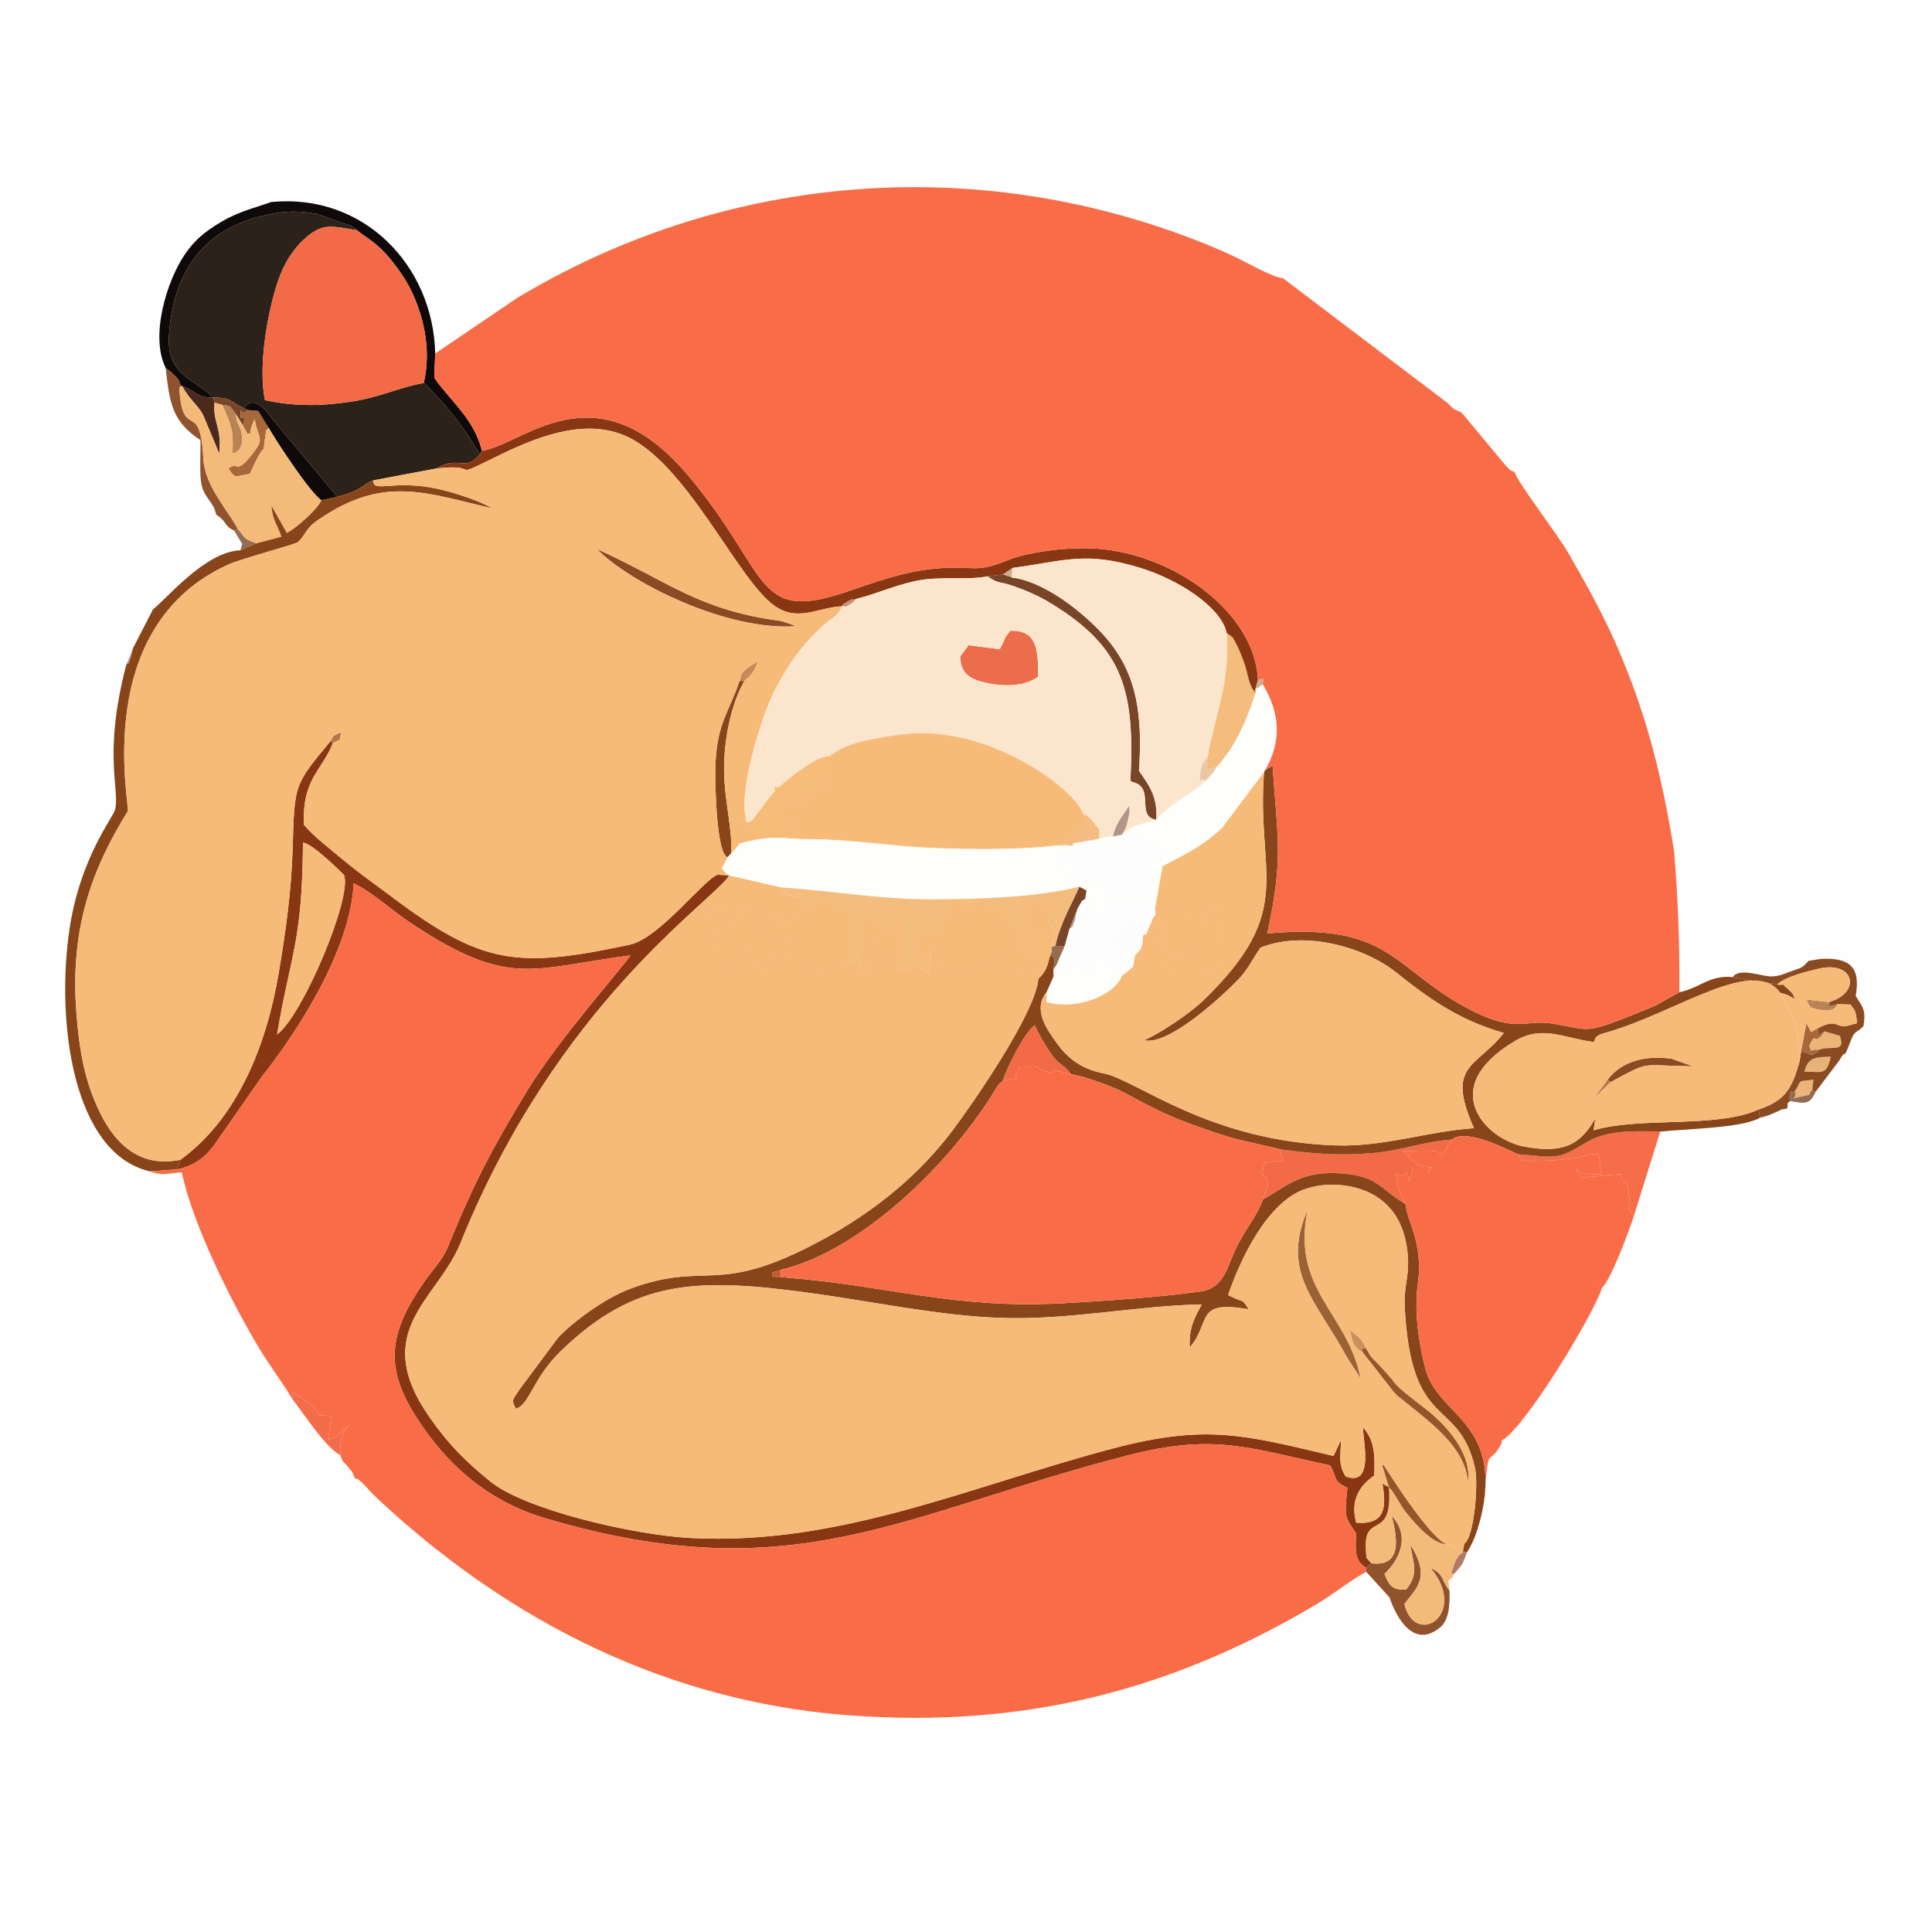<?xml version="1.0" encoding="UTF-8"?>
<!DOCTYPE svg PUBLIC "-//W3C//DTD SVG 1.1//EN" "http://www.w3.org/Graphics/SVG/1.1/DTD/svg11.dtd">
<!-- Creator: CorelDRAW 2017 -->
<svg xmlns="http://www.w3.org/2000/svg" xml:space="preserve" width="200mm" height="200mm" version="1.1" style="shape-rendering:geometricPrecision; text-rendering:geometricPrecision; image-rendering:optimizeQuality; fill-rule:evenodd; clip-rule:evenodd"
viewBox="0 0 20000 20000"
 xmlns:xlink="http://www.w3.org/1999/xlink">
 <rect x="0" y="0" width="20000" height="20000" fill="#808080" stroke="none"/>
 <defs>
  <style type="text/css">
   <![CDATA[
    .str0 {stroke:#FEFEFE;stroke-width:20;stroke-miterlimit:22.926}
    .str2 {stroke:#F6BA79;stroke-width:7.62;stroke-miterlimit:22.926}
    .str1 {stroke:#F96C48;stroke-width:7.62;stroke-miterlimit:22.926}
    .fil0 {fill:#FEFEFE}
    .fil27 {fill:#0F0909}
    .fil1 {fill:#2C2219}
    .fil8 {fill:#4C291D}
    .fil22 {fill:#794528}
    .fil33 {fill:#884519}
    .fil32 {fill:#893712}
    .fil24 {fill:#8A4B23}
    .fil19 {fill:#90532E}
    .fil16 {fill:#946C53}
    .fil17 {fill:#975629}
    .fil7 {fill:#9C6236}
    .fil14 {fill:#A76738}
    .fil29 {fill:#B07A65}
    .fil38 {fill:#B39689}
    .fil11 {fill:#B77848}
    .fil13 {fill:#B7A396}
    .fil18 {fill:#B98353}
    .fil21 {fill:#C68957}
    .fil10 {fill:#C95834}
    .fil9 {fill:#CD905A}
    .fil20 {fill:#CD9071}
    .fil15 {fill:#D3AB8F}
    .fil23 {fill:#E8B378}
    .fil26 {fill:#EAC7A7}
    .fil5 {fill:#EC6D4B}
    .fil12 {fill:#EDB47A}
    .fil31 {fill:#F36A46}
    .fil25 {fill:#F36D4B}
    .fil30 {fill:#F4BA79}
    .fil28 {fill:#F4BC7D}
    .fil37 {fill:#F4BC82}
    .fil4 {fill:#F66D49}
    .fil35 {fill:#F6BA79}
    .fil39 {fill:#F6BA79}
    .fil6 {fill:#F6BC79}
    .fil36 {fill:#F96C48}
    .fil3 {fill:#F96C48}
    .fil34 {fill:#FBE6CD}
    .fil41 {fill:#FCFCFC}
    .fil40 {fill:#FEFDFD}
    .fil2 {fill:#FEFEFA}
   ]]>
  </style>
 </defs>
 <g id="Capa_x0020_1">
  <rect class="fil0 str0" width="20000" height="20000"/>
  <g id="_1892133992448">
   <path class="fil1" d="M2207.15 4114.44c213.51,6.2 156.63,40.04 318.4,111.55 98.55,-146.34 229.97,19.63 299.16,117.54l667.11 799.38c53.64,-16.21 146.65,-42.5 197.3,-68.58 67.21,-34.61 84.13,-65.95 174.39,-101.75l652.87 -122.58c244.56,-145.53 290.77,48.35 453.7,-149.62 -35.07,-36.23 -143.87,-262.85 -413.17,-560.14l-143.66 -154.44c-4.26,-15.05 -17.58,-13.64 -26.25,-20.62 -248.69,40.25 -456.49,151.52 -772.11,195.68 -320.48,44.83 -560.25,46.38 -871.7,-18.47 -76.03,-361.96 33.23,-936.17 136.11,-1237.09 60.09,-175.87 150.92,-320.44 267.19,-427.23 188.74,-173.34 278.26,-138.94 550.66,-94.35 -8.7,-7.19 -18.92,-17.03 -26.01,-21.71 -6.59,-4.37 -17.23,-14.14 -25.3,-19l-359.22 -126.99c-200.36,-38.38 -333.76,-32.99 -530.32,9.2 -645.54,138.48 -958.44,581.29 -1006.17,1232.44 -31.36,428.04 237.76,443.87 457.02,656.78z"/>
   <path class="fil2" d="M12993.03 7137.94l4.54 32.98c-105.94,327.43 -226.13,577.17 -407.32,772.21 -43.88,74.79 -4.44,17.8 -64.81,91.71 -65.77,80.46 19.35,-35.17 -40.64,45.15 -79.83,97.56 -318.47,192.65 -514.5,406.26l-187.01 53.01c-82.51,25.2 -101.15,48.11 -169.21,101.3l-93.08 18.46c-53.78,1.45 -41.76,2.15 -76.87,7.48 -7.36,1.12 -53.96,13.04 -65.13,16.1l-274.66 48.11 0 23.02c299.61,78.66 243.22,-28.41 600.29,-43.25 -119.7,102.77 -22.39,-47.93 69.53,-102.81 76.27,68.34 23.76,-79.9 52.48,66.4 1.06,5.5 -15.47,33.87 -17.9,36.41 346.17,22.52 -46.91,57.98 243.36,69.54 -100.27,127.34 142.14,102.95 -152.89,104.18 6.49,102.92 -12.05,129.74 48.6,174.11l-48.74 69.57c-37.75,79.37 -19.7,1.98 -25.13,44.94 -10.96,86.84 -17.83,-45.36 39.12,128.61 -190.92,-25.38 -225.95,-25.38 -416.84,0 -16.07,-179.68 -149.79,-194.87 -417.19,-177.35l33.8 -183.63 -173.01 10.36 121.56 -205.54 -141.41 4.16c-396.89,46.03 -900.25,39.29 -1302.6,21.92 -377.33,-16.32 -834.74,-87.41 -1199.31,-88.82 -365.52,-0.91 -387.09,-52.09 -758.04,42.75 -1.9,2.4 -19.56,28.23 -32.81,44.09 -47.69,56.99 -23.58,25.87 -56.04,59.29l-38.17 44.76 -62.21 118.21 65.21 69.29 13.46 3.03 539.74 123.07c513.23,32.04 1002.95,123.82 1564.26,122.76 480.52,-0.92 1083.74,-19.91 1519.64,-130.12l73.94 38.45 -13.42 86.6 98.72 84.44c11.77,125.51 29.11,421.91 7.47,541.85 -36.73,203.5 -162.87,170.45 -198.11,-70.35 -50.79,202.03 -61.68,151.7 -232.9,240.8l-74.33 168.5 -2.18 103.87c300.39,87.75 703.41,-62.56 782.81,-274.52 -51.81,-70.74 -358.12,-139.22 -253.48,-538.33 83.29,-317.73 414.94,-149.33 595.64,-161.14l78.63 -432.73c261.2,-138.23 402.7,-201.85 611.78,-391.68l438.12 -583.44 9.06 -15.12c182.11,-317.37 150.6,-601.8 -23.12,-894.4 -20.94,20.23 -55.58,37.71 -78.7,55.48z"/>
   <path class="fil3 str1" d="M16034.18 13238.11l-13.64 98.37c24.18,23.54 17.73,45.85 39.33,74.01l166.15 134.67c-81.91,49.27 -39.83,30.52 -160.47,45.79l38.49 41.44 -64.08 193 -72.07 93.86c-69.19,78.7 15.54,67.95 -127.52,47.4 61.92,126.88 63.19,25.03 -62.45,227.12 -63.44,-79.87 -42.58,-61.11 -126.28,-92.24 -182.82,-71.05 -6.95,-9.16 -168.47,-12.86 -40.43,89.17 6.38,41.27 -58.62,84.23 -163.04,-57.23 -153.17,-40.42 -202.86,-120.04l105.69 11.24c-66.64,-111.16 -9.65,8.89 -49.76,-124.16l127.87 7.29c-45.5,-45.81 -44.94,-34.04 -28.45,-103.48 66.58,-280.72 169.21,-75.28 159.49,-288.79l85.57 -78.95c52.48,-170.33 49.24,-21.39 85.36,-211.68l66.44 23.65c20.26,110.67 -0.32,56.29 44.55,59.42l92.97 -1.12 -100.97 -241.96 239.87 45.36c15.19,44.59 10.61,20.69 6.56,55.51 -0.57,4.76 -15.47,23.86 -22.7,32.92zm-915.44 766.15l-14.98 96.71 603.91 382.19c125.55,-188.17 257.4,-393.29 385.05,-582.41 106.83,-158.29 363.62,-475.74 386.99,-655.17l-603.21 -352.2 -757.76 1110.88z"/>
   <path class="fil4" d="M15710.07 11948.33c64.78,84.59 55.37,70 271,67.07 591.19,-8.03 572.05,-222.6 590.56,138.27 -1.45,0 -134.85,1.41 -144.58,-0.32 -87.26,-15.29 -59.42,-9.06 -98.61,-48.64 -52.48,90.23 15.47,-18.01 34.96,87.23l413.7 -37.92c45.01,198.01 40.82,-72.71 87.76,218.98 25.91,160.92 -49.41,58.82 25.8,183.69 4.33,7.19 15.08,18.61 25.52,23.76l270.29 -866.35c-257.75,-5.85 -539.98,-17.27 -744.76,101.54 -327.14,189.83 -288.51,168.96 -731.64,132.69z"/>
   <path class="fil5" d="M10348.76 6720.92l-320.9 -42.05 -87.93 116.66c5.28,190.64 117.11,239.84 272.86,274.14 169.42,37.32 389.59,41.41 532.79,-63.76 5.92,-286.12 -16.63,-486.27 -286.71,-476.08 -83,96.07 -45.29,82.64 -110.11,191.09z"/>
   <path class="fil6" d="M7776.08 8502.4c-22.87,213.05 -18.04,66.29 34.83,121.56l311.13 -30.42 210.06 -26.26c-151.87,12.27 -83.91,40.22 -104.04,-117.79 -112.15,75.5 -41.31,62.39 -156.52,52.1 4.3,-268.57 2.82,-58.16 -51.88,-347.66l174.11 12.48c-74.26,149.05 -53.79,-5.46 -69.82,195.89 223.84,-35.84 168.78,-153.46 434.49,-191.06 24.99,-239.49 26.54,17.02 -95.83,-121.84l113 -35.14c15.54,-112.29 18.22,-90.72 34.89,-208.16l3.91 15.51c-120.29,7.93 -183.62,51.74 -285.27,118.71 -88.5,58.29 -153.49,109.43 -218.62,165.61 -170.69,147.25 -210.13,248.12 -334.44,396.47z"/>
   <path class="fil7" d="M14085.47 14269.51c-139.85,-691.96 -718.78,-910.69 -549.29,-1745.81 -281.53,651.15 88.08,934.51 406.94,1526.73l142.35 219.08z"/>
   <path class="fil8" d="M2221.46 4169.07l-14.31 -54.63c-169.77,5.25 -153.07,-56.99 -320.65,-116.2 90.33,164.73 176.36,199.69 227.11,324.04 49.73,121.87 113.67,265.53 155.25,374.54 32.36,-269.41 -68.69,-325.62 -47.4,-527.75z"/>
   <path class="fil9" d="M14107.82 14001.72c-9.63,-54.95 -20.8,-40.78 35.63,-40.78 -48.64,-116.52 -94.92,-123.39 -169.04,-197.51 23.62,128.68 33.03,179.33 133.41,238.29z"/>
   <polygon class="fil3 str1" points="16039.96,13825.39 16104.04,13632.39 16015.29,13670.35 "/>
   <path class="fil10" d="M8153.2 13227.33c-8.67,-7.79 -18.43,-31.65 -23.47,-25.94 -64.89,73.55 -41.91,-50.58 -46.91,-55.65 -158.04,55.43 -64.25,0.91 -90.55,69.71l160.93 11.88z"/>
   <path class="fil3 str1" d="M15478.76 14035.1l62.28 10.01 -36.3 -75.43c-54.42,27.71 -59.74,-26.11 -25.98,65.42z"/>
   <path class="fil11" d="M3419.53 7674.39l26.61 17.17c110.32,-57.2 55.3,-2.82 88.43,-111.16 -118.74,46.1 -73.91,36.12 -115.04,93.99z"/>
   <polygon class="fil11" points="16669.78,11203.44 16645.11,11172.46 16493.42,11378.04 "/>
   <path class="fil3 str1" d="M15911.42 13346.28l-92.97 1.12 105.03 109.55c107.14,-20.24 -28.09,-41.24 91.99,18.5 -12.73,-83.46 -34.02,-67.25 44.4,-64.96 -21.6,-28.16 -15.15,-50.47 -39.33,-74.01l13.64 -98.37 -122.76 108.17z"/>
   <path class="fil3 str1" d="M15698.76 13823.45c18.78,15.51 -0.99,19.81 64.81,43.28 2.79,0.96 73.28,14 78.67,15.05 -57.34,-96.36 -50.51,-98.15 -143.48,-58.33z"/>
   <path class="fil3 str1" d="M15923.48 13456.95l-81.1 -15.3c50.54,102.38 48.39,35.81 -8.67,138.3l-155.47 38.49c55.09,49.51 36.87,23.36 81.35,109.78l69.57 -57.3c42.47,-30.91 39.19,-21.29 62.35,-40.4 41.98,-34.53 18.19,-7.82 36.34,-40.53 2.04,-3.66 4.93,-14.87 6.48,-18.43l160.01 -39.65c-50.93,-62.45 10.08,-31.72 -78.87,-56.46 -120.08,-59.74 15.15,-38.74 -91.99,-18.5z"/>
   <path class="fil3 str1" d="M15504.74 13969.68l36.3 75.43 -62.28 -10.01c-6.38,2.75 -194.55,53.57 4.41,53.57 161.52,3.7 -14.35,-58.19 168.47,12.86 -50.09,-120.81 -1.45,66.86 -38.42,-132.16l145.1 7.01c-119.37,-107.04 -44.97,-99.78 -253.58,-6.7z"/>
   <path class="fil3 str1" d="M15482.32 13835.44c110.63,56.81 22.24,44.33 135.69,10.15 2.33,-206.04 -159.37,-156.63 -135.69,-10.15z"/>
   <path class="fil3 str1" d="M15878.79 13724.59c-39.41,87.83 -31.48,76.98 67.24,121.74 98.23,-90.93 61.72,-197.16 -67.24,-121.74z"/>
   <path class="fil12" d="M18828.87 10867.98c126.14,-48.95 283.43,37.61 216.68,-145.91l-157.86 -45.19c-121.31,172.56 -84.27,-27.28 -160.05,155.19 54.46,97.84 -34.43,25.09 101.23,35.91z"/>
   <path class="fil12" d="M18579.37 11296.52c42.01,83.28 -104.32,90.16 99.6,48.36 99.32,-20.34 22.56,-9.66 81.17,-62.42l12.48 -105c-187.29,19.67 -110.25,-2.43 -193.25,119.06z"/>
   <path class="fil3 str1" d="M15622.1 13476.01l124.91 9.2c-34.3,-68.23 -38.38,-32.32 -25.91,-99.32 32.78,-175.97 3.74,-17.8 52.8,-97.91l-66.44 -23.65c-36.12,190.29 -32.88,41.35 -85.36,211.68z"/>
   <path class="fil13" d="M1307.22 6882.13c35.98,-51.67 0.49,48.07 46.8,-77.57 9.09,-24.67 17.87,-73.03 22.91,-94.95l-69.71 172.52z"/>
   <path class="fil14" d="M2511.52 4400.73l57.31 101.89c-2.08,-4.15 3.31,-25.09 5.15,-20.51 25.44,64.01 -0.81,-4.65 47.89,-112.11 3.56,-7.9 9.66,-20.16 15.2,-29.82 32.17,208.3 112.39,185.21 -22.03,356.22 -183.66,233.64 -137.74,69.85 -250.38,152.96 78,120.01 68.97,75.99 221.55,57.1 209.95,-469 116.02,-88.18 157.75,-371.38 20.13,-136.39 0.32,-50.54 36.34,-107.39l-107.14 -173.72 -103.62 -9.16c-102.99,92.13 -77.61,-111.62 -77.61,82.61 0.6,0.39 70.84,-30.62 19.59,73.31z"/>
   <path class="fil14" d="M18645.84 10879.01l115.67 44.52c15.65,-4.48 36.84,-38.49 39.73,-26.19 2.46,10.71 17.76,-20.2 27.63,-29.36 -135.66,-10.82 -46.77,61.93 -101.23,-35.91 75.78,-182.47 38.74,17.37 160.05,-155.19 -134,80.12 -37.36,35.25 -74.01,-30.27l-64.61 36.9 -49.44 -91.74 -53.79 287.24z"/>
   <path class="fil15" d="M12993.03 7137.94c23.12,-17.77 57.76,-35.25 78.7,-55.48 4.12,-70.52 20.76,-54.56 -49.45,-48.32l-29.25 103.8z"/>
   <polygon class="fil15" points="10382.71,5946.46 10474.91,5977.96 10480.37,5879.46 "/>
   <path class="fil16" d="M18579.37 11296.52c-57.94,44.58 -35.49,-77.4 -51.21,101.82 159.69,26.12 206.11,40.07 268.11,-97.87l-36.13 -18.01c-58.61,52.76 18.15,42.08 -81.17,62.42 -203.92,41.8 -57.59,34.92 -99.6,-48.36z"/>
   <path class="fil16" d="M2423.69 5493.32l83.82 137.59 -18.51 65.91 168.86 -72.92c-139.53,-46.56 -107.64,-45.47 -194.23,-146.9l-39.94 16.32z"/>
   <path class="fil17" d="M14143.45 13960.94c-56.43,0 -45.26,-14.17 -35.63,40.78l317.69 406.05c82.33,87.55 5.82,11.25 91.74,82.12 274.56,226.49 644.63,479.79 678.43,845.98 44.58,-286.93 -225.71,-587.42 -431.89,-746.97 -426.25,-329.89 -226.7,-184.44 -483.88,-455.54 -93.75,-98.83 -71.72,-60.13 -136.46,-172.42z"/>
   <path class="fil17" d="M14377.58 15397.06c49.27,49.8 88.99,128.67 123.74,183.51 50.15,79.23 79.3,109.05 137.84,175.81 70.56,80.42 215.28,234.69 350.44,231.45 -163.11,-18.19 -656.25,-808.48 -656.25,-808.52 -3.35,-14.06 -16.22,-12.51 -27.88,-17.58l72.11 235.33z"/>
   <path class="fil18" d="M2441.92 4286.93c-67.81,-89.56 -40.15,-84.73 -140.21,-95.34 85.75,204.14 118.92,249.32 104.57,504.14 10.54,-7.58 118.04,-14.59 97.91,-190.64 -11.94,-104.39 -51.35,-91.99 -62.27,-218.16z"/>
   <path class="fil18" d="M19021.41 10395.39c-160.96,42.96 -50.33,12.89 -91.11,-21.75l-230.96 -26.58c35.78,66.83 12.94,84.7 134.57,104.93 79.19,13.18 160.36,17.44 187.5,-56.6z"/>
   <path class="fil19" d="M14195.01 16183.5l-51.32 46.84 0 41.73 240.69 264.41c0.6,0.74 178.16,587.74 519.26,314.28 95.97,-76.94 104.85,-222.01 101.93,-383.4 -95.09,-126.84 -52.45,-167.13 -197.59,-237.65 401.3,480.31 -157.93,834.17 -269.37,376.41 110.74,-155.95 284,-270.46 60.52,-615.86 27.98,186.79 94.7,299.51 -43.71,464.84 -142.46,9.13 -175.8,-43.35 -223.52,-162.06 0.21,-0.35 347.44,-305.25 74.97,-601.97 54.38,220.59 117.25,530.99 -211.86,492.43z"/>
   <path class="fil19" d="M2236.79 5326.57c128.79,85.37 68.34,106.9 186.9,166.75l39.94 -16.32c-108.59,-199.84 -345.22,-449.55 -358.69,-731.22 -29.39,-615.09 -203.82,-189.51 -245.27,-682.09 -5.85,-69.33 -4.82,-38.59 15.83,-69.22 -44.9,-91.96 0.03,-37.54 -80.68,-121.03 -26.75,-27.67 -65.8,-53.93 -79.86,-65.31 41.41,378.98 72.99,558.73 360.2,748.07 3,120.11 -11.28,353.29 9.55,453.95 31.97,154.51 127.45,181.15 152.08,316.42z"/>
   <path class="fil20" d="M8714.4 6276.13c61.82,-3.45 8.57,24.29 82.44,-17.83 49.52,-28.23 37.57,-30.17 65.52,-58.15 -71.55,19.31 -10.75,-17.52 -91.64,27.73 -59.49,33.28 -44.48,36.76 -56.32,48.25z"/>
   <path class="fil21" d="M7654.7 7050.71l50.58 -1.17c7.01,-6.48 18.5,-25.06 21.74,-18.71 0.04,0.07 84.8,-56.22 115.92,-185 -193.07,117.01 -159.48,132.41 -188.24,204.88z"/>
   <path class="fil22" d="M11970.3 8486.25c12.86,-226.69 -59.32,-336.19 -179.47,-506.39 37.86,-575.02 -20.12,-979.52 -310.08,-1340.21 -173.65,-216.02 -615.58,-610.97 -1005.84,-661.69l-92.2 -31.5 -160.65 20.01c151.9,99.89 86.7,25.2 368.31,137.46 115.63,46.1 201.88,88.08 302.47,150.18 742.81,458.6 855.7,903.35 809.07,1830.07 5.15,3 13.71,6.98 16.04,7.86 2.22,0.88 13.36,5.61 16,6.59 2.57,0.92 13.64,4.09 16.21,4.97 196.56,68.13 10.65,353.19 220.14,382.65z"/>
   <path class="fil22" d="M2301.71 4191.59c100.06,10.61 72.4,5.78 140.21,95.34l69.6 113.8c51.25,-103.93 -18.99,-72.92 -19.59,-73.31 0,-194.23 -25.38,9.52 77.61,-82.61l-43.99 -18.82c-161.77,-71.51 -104.89,-105.35 -318.4,-111.55l14.31 54.63 80.25 22.52z"/>
   <path class="fil3 str1" d="M15698.76 13823.45c92.97,-39.82 86.14,-38.03 143.48,58.33 -5.39,-1.05 -75.88,-14.09 -78.67,-15.05 -65.8,-23.47 -46.03,-27.77 -64.81,-43.28zm-80.75 22.14c-113.45,34.18 -25.06,46.66 -135.69,-10.15 -23.68,-146.48 138.02,-195.89 135.69,10.15zm328.02 0.74c-98.72,-44.76 -106.65,-33.91 -67.24,-121.74 128.96,-75.42 165.47,30.81 67.24,121.74zm-323.93 -370.32l-85.57 78.95c9.72,213.51 -92.91,8.07 -159.49,288.79 -16.49,69.44 -17.05,57.67 28.45,103.48l-127.87 -7.29c40.11,133.05 -16.88,13 49.76,124.16l-105.69 -11.24c49.69,79.62 39.82,62.81 202.86,120.04 65,-42.96 18.19,4.94 58.62,-84.23 -198.96,0 -10.79,-50.82 -4.41,-53.57 -33.76,-91.53 -28.44,-37.71 25.98,-65.42 208.61,-93.08 134.21,-100.34 253.58,6.7l-145.1 -7.01c36.97,199.02 -11.67,11.35 38.42,132.16 83.7,31.13 62.84,12.37 126.28,92.24 125.64,-202.09 124.37,-100.24 62.45,-227.12 143.06,20.55 58.33,31.3 127.52,-47.4l72.07 -93.86 -24.67 -155.04 88.75 -37.96 -38.49 -41.44c120.64,-15.27 78.56,3.48 160.47,-45.79l-166.15 -134.67c-78.42,-2.29 -57.13,-18.5 -44.4,64.96 88.95,24.74 27.94,-5.99 78.87,56.46l-160.01 39.65c-1.55,3.56 -4.44,14.77 -6.48,18.43 -18.15,32.71 5.64,6 -36.34,40.53 -23.16,19.11 -19.88,9.49 -62.35,40.4l-69.57 57.3c-44.48,-86.42 -26.26,-60.27 -81.35,-109.78l155.47 -38.49c57.06,-102.49 59.21,-35.92 8.67,-138.3l81.1 15.3 -105.03 -109.55c-44.87,-3.13 -24.29,51.25 -44.55,-59.42 -49.06,80.11 -20.02,-78.06 -52.8,97.91 -12.47,67 -8.39,31.09 25.91,99.32l-124.91 -9.2z"/>
   <path class="fil3 str1" d="M15911.42 13346.28l122.76 -108.17c7.23,-9.06 22.13,-28.16 22.7,-32.92 4.05,-34.82 8.63,-10.92 -6.56,-55.51l-239.87 -45.36 100.97 241.96z"/>
   <path class="fil23" d="M18679.54 11093.97c189.29,-0.35 228.98,42.05 271.94,-154.8 -148.27,3.53 -235.85,1.13 -271.94,154.8z"/>
   <path class="fil24" d="M18679.54 11093.97c36.09,-153.67 123.67,-151.27 271.94,-154.8 -42.96,196.85 -82.65,154.45 -271.94,154.8zm42.15 -1147.04c-72.22,80.85 -74.61,68.87 -180.56,107.85 -68.8,25.31 -120.89,50.33 -198.29,52.97 -105.55,3.63 -336.3,-96.21 -405.77,6.63 134.99,36.8 352.38,51.46 462.84,77.26 67.45,-77.44 319.45,-137.95 423.74,-162.98 374.48,-89.73 450.15,250.81 106.65,344.98 40.78,34.64 -69.85,64.71 91.11,21.75l135.09 3.55c27.28,40.5 43.81,49.28 53.29,93.23 33.1,153.24 -14.31,93.32 -20.93,108.09 -207.95,76.77 -137.99,-79.76 -375.18,46.35 36.65,65.52 -59.99,110.39 74.01,30.27l157.86 45.19c66.75,183.52 -90.54,96.96 -216.68,145.91 -9.87,9.16 -25.17,40.07 -27.63,29.36 -2.89,-12.3 -24.08,21.71 -39.73,26.19l-115.67 -44.52 -15.79 104.43c-83.35,302.08 -157.51,409.16 -424.1,501.85l13.61 85.75c74.05,-18.36 96.89,-28.44 152.26,-52.44 113.45,-49.17 30.59,-24.78 129.66,-43.6 12.41,-68.76 -13.36,-36.16 26.68,-76.66 15.72,-179.22 -6.73,-57.24 51.21,-101.82 83,-121.49 5.96,-99.39 193.25,-119.06l-12.48 105 36.13 18.01 246.25 -325.66c84.66,-153.63 18.47,53.78 117.93,-205.13 39.01,-101.57 51.81,-70.8 130.23,-146.3 26.96,-173.01 -7.83,-197.12 -80.57,-313.04 54.24,-309.17 -70,-400.41 -369.96,-383.32l-118.46 19.91z"/>
   <path class="fil24" d="M8244.52 6482l-154.41 -52.87c-864.86,-113.13 -1166.88,-409.26 -1910.36,-745.42 336.27,347.83 1344.83,851.86 2064.77,798.29z"/>
   <path class="fil24" d="M16645.11 11172.46l24.67 30.98c427.48,-227.86 282.42,-172.42 854.23,-165.16l-220.67 -78.28c-253.52,-36.02 -506.25,16.64 -658.23,212.46z"/>
   <path class="fil3 str1" d="M15118.74 14004.26c-102.95,78.95 21.64,34.82 -115.68,62.66 91.01,39.37 72.29,100.73 73.66,104.36 -107.21,88.04 109.97,38 -139.07,69.58 46.84,9.27 30.49,17.83 76.97,0.28l97 -54.53c5.88,-15.89 22.91,-10.82 34.82,-15.15 95.86,106.33 8.42,-109.79 84.76,139.89 0.11,0.35 15.62,88.53 19.35,103.58 0.21,-0.81 -162.44,-17.9 104.47,-33.66 75.95,92.55 57.41,-108.98 69.36,138.02 50.5,3.28 23.4,-8.25 77.61,15.44l161.98 106.96 -47.44 53.33c-101.15,149.82 53.29,-133.01 -20.19,67.56 -104.5,136.29 -53.86,8.71 -47.16,143.41 248.65,-147.74 944.17,-1302.25 1029.07,-1569.33l-41.38 -0.18c0,-191.91 11.78,-36.13 -57.16,-90.9 -23.37,179.43 -280.16,496.88 -386.99,655.17 -127.65,189.12 -259.5,394.24 -385.05,582.41l-603.91 -382.19 14.98 -96.71z"/>
   <path class="fil25" d="M3522.59 15063.96c-1.24,-96.64 -8,-211.96 85.22,-301.38 -11.21,2.89 -45.89,33.1 -52.76,39.55 -74.19,69.78 -13.68,52.9 -159.2,99.42l34.75 -243.47c-249.36,-16.25 -42.72,24.46 -202.34,-105.27 -5.25,-4.3 -13.68,-9.66 -19.03,-14.03 -5.68,-4.65 -13.75,-10.96 -19.56,-15.68 -6.24,-5.01 -13.26,-13.26 -19.71,-18.05 -221.65,-165.23 -112.57,-57.03 -141.79,-19.38 127.31,165.19 341.07,496.31 494.42,578.29z"/>
   <path class="fil26" d="M12484.8 8079.99c59.99,-80.32 -25.13,35.31 40.64,-45.15 60.37,-73.91 20.93,-16.92 64.81,-91.71l-102.49 20.9 13.96 -134.98c-14.03,19.28 -59.32,69.46 -68.87,125.05 -33.34,194.16 -11.17,101.46 51.95,125.89z"/>
   <path class="fil27" d="M1714.96 3808.13c14.06,11.38 53.11,37.64 79.86,65.31 80.71,83.49 35.78,29.07 80.68,121.03l11 3.77c167.58,59.21 150.88,121.45 320.65,116.2 -219.26,-212.91 -488.38,-228.74 -457.02,-656.78 47.73,-651.15 360.63,-1093.96 1006.17,-1232.44 196.56,-42.19 329.96,-47.58 530.32,-9.2l359.22 126.99c8.07,4.86 18.71,14.63 25.3,19 7.09,4.68 17.31,14.52 26.01,21.71 84.06,72.92 164.84,103.23 291.09,237.72 73.38,78.21 187.29,230.5 247.03,344.8 137.13,262.19 237.23,632.57 151.73,998.94 8.67,6.98 21.99,5.57 26.25,20.62l143.66 154.44c269.3,297.29 378.1,523.91 413.17,560.14l17.73 -34.33c-74.15,-327.45 -337.64,-526.9 -492.23,-755.85l9.73 -250.73c-19.95,-911.29 -742.64,-1664.54 -1701.68,-1567.37 -120.29,46.32 -320.87,91.43 -504.53,199.52 -175.37,103.23 -283.33,190.99 -386.7,343.46 -186.76,275.51 -361.36,844.32 -197.44,1173.05z"/>
   <path class="fil27" d="M2569.54 4244.81l103.62 9.16 107.14 173.72c87.23,152.01 424.63,666.09 546.29,751.46l165.23 -36.24 -667.11 -799.38c-69.19,-97.91 -200.61,-263.88 -299.16,-117.54l43.99 18.82z"/>
   <path class="fil28" d="M12501.72 7829.05l-13.96 134.98 102.49 -20.9c181.19,-195.04 301.38,-444.78 407.32,-772.21 -78.34,-80.99 -73.9,-196.66 -123.35,-325.48 -25.24,-65.77 -40.82,-111.44 -72.08,-171.04 -51.45,-98.12 -30.1,-66.26 -103.19,-120.68 37.21,500.83 -119.1,840.8 -197.23,1275.33z"/>
   <path class="fil29" d="M15050.54 16294.67c80.96,-91.43 88.14,-89.98 136.64,-227.01l-41.76 -1.24c-25.34,22.77 -33.1,19.14 -63.02,64.39 -19.31,29.22 -22.73,44.45 -32.78,74.48 -43.42,129.63 -37.39,60.05 0.92,89.38z"/>
   <path class="fil30" d="M2463.63 5477c86.59,101.43 54.7,100.34 194.23,146.9l256.02 -67.57c-45.79,-132.94 -91.6,-168.11 -104.01,-320.86l159.16 281.57c99.43,-46.35 327.29,-255.21 357.56,-337.89 -121.66,-85.37 -459.06,-599.45 -546.29,-751.46 -36.02,56.85 -16.21,-29 -36.34,107.39 -41.73,283.2 52.2,-97.62 -157.75,371.38 -152.58,18.89 -143.55,62.91 -221.55,-57.1 112.64,-83.11 66.72,80.68 250.38,-152.96 134.42,-171.01 54.2,-147.92 22.03,-356.22 -5.54,9.66 -11.64,21.92 -15.2,29.82 -48.7,107.46 -22.45,176.12 -47.89,112.11 -1.84,-4.58 -7.23,16.36 -5.15,20.51l-57.31 -101.89 -69.6 -113.8c10.92,126.17 50.33,113.77 62.27,218.16 20.13,176.05 -87.37,183.06 -97.91,190.64 14.35,-254.82 -18.82,-300 -104.57,-504.14l-80.25 -22.52c-21.29,202.13 79.76,258.34 47.4,527.75 -41.58,-109.01 -105.52,-252.67 -155.25,-374.54 -50.75,-124.35 -136.78,-159.31 -227.11,-324.04l-11 -3.77c-20.65,30.63 -21.68,-0.11 -15.83,69.22 41.45,492.58 215.88,67 245.27,682.09 13.47,281.67 250.1,531.38 358.69,731.22z"/>
   <path class="fil30" d="M14195.01 16183.5c329.11,38.56 266.24,-271.84 211.86,-492.43 272.47,296.72 -74.76,601.62 -74.97,601.97 47.72,118.71 81.06,171.19 223.52,162.06 138.41,-165.33 71.69,-278.05 43.71,-464.84 223.48,345.4 50.22,459.91 -60.52,615.86 111.44,457.76 670.67,103.9 269.37,-376.41 145.14,70.52 102.5,110.81 197.59,237.65l-11.67 -104.32c49.66,-29.15 51.7,-61.89 56.64,-68.37 -38.31,-29.33 -44.34,40.25 -0.92,-89.38 10.05,-30.03 13.47,-45.26 32.78,-74.48 29.92,-45.25 37.68,-41.62 63.02,-64.39l12.93 -86.24 -79.76 66.75 -88.99 -59.1c-135.16,3.24 -279.88,-151.03 -350.44,-231.45 -58.54,-66.76 -87.69,-96.58 -137.84,-175.81 -34.75,-54.84 -74.47,-133.71 -123.74,-183.51 44.16,603.49 -302.58,197.86 -231.63,730.76l49.06 55.68z"/>
   <path class="fil31" d="M4387 3965.18c85.5,-366.37 -14.6,-736.75 -151.73,-998.94 -59.74,-114.3 -173.65,-266.59 -247.03,-344.8 -126.25,-134.49 -207.03,-164.8 -291.09,-237.72 -272.4,-44.59 -361.92,-78.99 -550.66,94.35 -116.27,106.79 -207.1,251.36 -267.19,427.23 -102.88,300.92 -212.14,875.13 -136.11,1237.09 311.45,64.85 551.22,63.3 871.7,18.47 315.62,-44.16 523.42,-155.43 772.11,-195.68z"/>
   <path class="fil31" d="M13250.77 11897.76l26.4 114.83 -182 24.91 -36.41 116.35c90.4,54.87 39.4,40.21 71.09,104.35l-58.19 160.58c206.39,-110.28 374.61,-288.58 754.09,-274.77 445.14,16.18 458.68,168.08 729.5,324.99 -83.32,-167.06 -80.4,-134.98 -103.98,-314.98 154.38,40.99 86.32,-103.51 139.08,69.57 40.42,-139 7.68,-7.78 34.75,-136l170.34 1.41c-34.19,155.49 -29.61,23.54 38.27,-4.9 -83.17,-2.72 -121.94,-9.91 -161.66,-24.99l-151.24 -145.42c100.48,5.5 163.36,-5.11 249.18,-2.01 153.46,5.53 83.04,4.72 167.84,41.52l66.54 -118.81c6.66,-9.2 15.05,-25.55 23.82,-37.47 -277.62,17.8 -526.52,114.97 -820.1,139.64 -356.86,29.96 -609,6.17 -957.32,-38.8z"/>
   <path class="fil31" d="M10377.07 11196.04c41.76,-15.47 98.29,-49.94 145.7,-15.97 -2.22,-11.35 -11.84,-38.91 -9.55,-47.01l44.16 -92.1c63.68,0 190.74,-13.36 201.35,22.77l126.21 46.56c3.88,-8.25 13.25,-23.12 20.09,-34.54l185.32 46.03c-95.38,-125.83 -115.57,-76.98 -215.74,-223.84 -67.17,-98.51 -119.83,-189.72 -162.65,-286.43 -111.72,77.78 -300.04,462.58 -334.89,584.53z"/>
   <path class="fil32" d="M2868.09 10709.91c139.57,-834.84 261.69,-948.01 268.29,-1987.76 109.22,15.26 424.55,335.98 424.55,335.98 89.52,221.55 -424.41,1451.73 -692.84,1651.78zm-1000.63 1296.12l-36.09 99.53c195.79,-40.81 303.46,-138.58 389.95,-257.46l485.32 -696.89c384.87,-487.82 920.52,-1321.15 955.09,-2006.2 194.13,91.95 399.36,284.25 592.22,411.87 1019.77,674.72 1234.3,468.65 2272.04,333.17 -54.84,95.69 -744.01,866.63 -1070.41,1403.76 -335.64,552.39 -542.49,930.17 -819.76,1615.72 -54.73,135.3 -168.47,248.86 -252.63,371.33 -332.04,483.28 -416.84,836.46 -95.97,1354.28 323.51,522.01 762.27,905.64 1356.56,1081.55 2584.91,765.23 3686.56,-48.88 6043.93,-653.79 886.08,-227.36 1247.62,-70.45 2081.12,106.44 81.63,134 18.79,156.35 179.29,232.3 -32,299.22 -29.92,299.33 92.03,474 -13.5,166.01 -16.39,289.11 103.54,354.7l51.32 -46.84 -49.06 -55.68c-70.95,-532.9 275.79,-127.27 231.63,-730.76 -13.61,-14.28 -52.9,-26.16 -67.92,-43.07 45.89,250.73 29.96,432.84 -269.94,408.87 -68.58,-245.94 50.3,-392.7 186.16,-487.86 7.09,-209.42 7.41,-364.21 -118.52,-500.79 11.7,184.79 109.75,613.22 -176.97,510.13 -79.05,-121.13 -51.14,-220.63 -48.56,-376.27l-77.22 164.17c-925.85,-220.45 -1321.64,-331.83 -2285.48,-77.61 -1466.21,386.71 -2821.96,1008.39 -4368.92,926.76 -600.78,-31.68 -1712.43,-293.69 -2070.73,-582.42 -259.05,-208.72 -431.43,-381.91 -627.14,-659.92 -636.03,-903.35 74.82,-1218.51 315.61,-1813.65 1002.47,-2477.66 2588.69,-3516.53 2781.51,-3801.45l-13.46 -3.03 -107.53 -5.57c-147.71,50.86 -601.07,658.69 -910.94,724.52 -1171.32,248.83 -1526.37,208.16 -2471.42,-503.11 -164.38,-123.71 -319.85,-231.7 -474.5,-360.13 -129.59,-107.61 -344.41,-274.56 -425.93,-380.26 -17.9,-477.21 185.7,-553.16 300.46,-844.81l-26.61 -17.17c-375.92,454.55 -370.63,437.78 -390.02,1106.97 -12.79,442.14 -72.04,864.55 -145.2,1296.22 -125.55,740.99 -424.56,1499.17 -1016.85,1928.45z"/>
   <path class="fil32" d="M4987.81 4666.05l-17.73 34.33c-162.93,197.97 -209.14,4.09 -453.7,149.62 499.42,-58.02 99.07,133.43 629.89,-126.74 379.34,-185.92 874.95,-394.07 1305.64,-220.56 649.24,261.58 1179.39,1501.98 1569.37,1771 240.76,166.15 438.27,16.18 693.12,2.43 11.84,-11.49 -3.17,-14.97 56.32,-48.25 80.89,-45.25 20.09,-8.42 91.64,-27.73 194.62,-46.67 373.13,-130.97 606.63,-183.84 250.02,-56.64 544.46,-6.84 753.07,-49.84l160.65 -20.01 97.66 -67c546.47,-72.78 756.17,-177.78 1336.83,3.38 363.83,113.52 819.33,390.09 881.75,670.88 73.09,54.42 51.74,22.56 103.19,120.68 31.26,59.6 46.84,105.27 72.08,171.04 49.45,128.82 45.01,244.49 123.35,325.48l-4.54 -32.98 29.25 -103.8c-34.57,-697.46 -871.39,-1297.78 -1664.25,-1353.75 -245.27,-17.3 -496.46,10.68 -714.16,55.59 -261.83,53.99 -347.97,160.36 -606.99,144.78 -519.43,-31.19 -858.2,106.16 -1292.59,251.75 -944.91,316.82 -770.27,-204.95 -1625.94,-1216.15 -959.01,-1133.29 -1713.28,-303.21 -2130.54,-250.31z"/>
   <path class="fil33" d="M13094.85 7976.86l-9.06 15.12c-85.11,1064.29 348.85,1421.67 -634.05,2369.64 -119.09,114.86 -437.17,336.38 -609.13,407.22 246.08,59.7 789.58,-435.31 977.44,-630.25 105.38,-109.33 146.54,-216.79 230.11,-329.32 470.16,-185.35 1085.04,3.63 1401.89,256.61 309.2,246.89 639.44,494.38 1116.09,626.97 -285.87,362.28 -605.5,324.04 -309.87,985.9 -493.28,34.78 -930.42,195.22 -1432.94,178.41 -1317.87,-44.02 -2062.76,-680.47 -2400.69,-745.64 -246.85,-47.58 -383.57,-173.44 -485.03,-313.36 -111.91,-154.23 -248.09,-352.41 -105.14,-528.21l74.33 -168.5 -4.69 -61.3c5.47,-67.91 38.49,-147.04 -36.62,-147.04 -27.1,107.46 -41.3,163.64 -117.18,233.75 -26.33,359.81 -696.61,1319.34 -888.91,1574.48 -329.99,437.88 -776.05,823.88 -1362.73,1140.13 -1091.77,588.51 -1163.32,201.7 -1970.42,497.93 -269.55,98.94 -597.75,346.6 -748.35,503.93l-400.94 538.5c-63.97,105.74 -96.12,102.53 -36.41,202.06 148.73,-56 167.8,-313.57 469.84,-604.37 770.17,-741.48 1412.89,-755.79 2608.99,-589.68 636.09,88.36 1301.37,229.51 1927.38,252.81 708.81,26.4 1409.37,-125.65 2092.16,-139.85 -66.15,124.66 -136.54,233.88 -124.48,445.77 228.03,-267.57 44.23,-493.85 610.64,-394.67 -85.82,-129.77 -36.16,-53.18 -213.68,-147.85 126.14,-370.6 401.64,-952.27 785.11,-1092.37 254.29,-92.94 560.6,-48.53 753.14,75 197.33,126.63 315.93,349.52 324.95,669.44 4.59,162.65 -43.77,282.38 -35.84,452.4 61.89,1323.33 554.47,940.57 727.38,1679.76 38.87,166.14 -7.97,726.53 -109.79,789.9l-12.93 86.24 41.76 1.24c83.78,-124.59 142.78,-326.58 173.33,-511.76 128.58,-842.8 -479.18,-921.82 -602.22,-1377.78 -72.71,-269.44 -120.33,-612.9 -81.06,-886.82 63.26,-441.09 -131.92,-684.53 -121.98,-822.3 -270.82,-156.91 -284.36,-308.81 -729.5,-324.99 -379.48,-13.81 -547.7,164.49 -754.09,274.77 -46.52,153.1 -189.3,316.85 -280.23,509.99 -88.43,187.82 -122.9,405.63 -358.16,439.32 -429.21,61.43 -995.09,99.01 -1425.01,123.18 -1123.91,63.13 -1826.76,-184.5 -2855.06,-263.94l-160.93 -11.88c26.3,-68.8 -67.49,-14.28 90.55,-69.71 831.56,-200.76 1730.44,-1080.08 2197.22,-1827.09 13.88,-22.24 38.84,-66.47 52.83,-84.72 29.57,-38.53 31.26,-28.66 44.2,-37.89 34.85,-121.95 223.17,-506.75 334.89,-584.53 42.82,96.71 95.48,187.92 162.65,286.43 100.17,146.86 120.36,98.01 215.74,223.84 102.17,8.21 426.56,123.32 550.87,191.02 445.03,242.38 561.45,285.24 1047.68,447.82 123.85,41.41 572.73,133.08 561.87,137.14 348.32,44.97 600.46,68.76 957.32,38.8 293.58,-24.67 542.48,-121.84 820.1,-139.64 141.65,-119.76 558.74,91.25 681.88,151.41 443.13,36.27 404.5,57.14 731.64,-132.69 204.78,-118.81 487.01,-107.39 744.76,-101.54 284.92,-29.5 847.81,-36.59 1033.09,-143.06l-13.61 -85.75c-435.44,197.12 -1223.51,72.29 -1708.69,215.34l17.38 -125.01c-150.71,268.95 -324.64,371.73 -740.46,292.64 -392.45,-74.61 -910.12,-605.61 -92.48,-1091.1 289.74,-172.07 509.42,-27.6 820.56,9.86 15.97,-70.87 39.62,-73.02 156.6,-107.35 698.23,-204.98 1497.93,-784.44 1768.18,-403.45 106.09,31.76 61.51,17.06 155.54,65.28 -24.43,-45.82 -7.61,-42.83 -67.5,-97.21 -96.99,-88.07 -32.03,-35.56 -115.17,-52.65 -110.46,-25.8 -327.85,-40.46 -462.84,-77.26 -243.71,-22.35 -338.56,113.52 -552.53,156.91l-256.79 142.81c-780.1,318.89 -618.61,246.89 -1079.65,179.08 -265.46,-39.02 -368.87,111.94 -879.28,-167.66 -765.51,-419.31 -784.48,-873.96 -2049.37,-762.84 167.69,-793.42 106.54,-944.38 54.91,-1734 -9.16,7.26 -65.59,28.48 -79.51,48.18z"/>
   <path class="fil33" d="M3491.82 5142.91l-165.23 36.24c-30.27,82.68 -258.13,291.54 -357.56,337.89l-159.16 -281.57c12.41,152.75 58.22,187.92 104.01,320.86l-256.02 67.57 -168.86 72.92c-371.55,11.31 -785.35,528.42 -915.3,618.22l9.2 -4.61 -205.97 399.18c-5.04,21.92 -13.82,70.28 -22.91,94.95 -46.31,125.64 -10.82,25.9 -46.8,77.57 -245.2,940.89 -61.75,1291.61 -116.84,1502.2 -20.69,79.05 -361.72,500.05 -470.55,1232.33 -141.05,949.17 28.65,2322.33 831.81,2509.55l279.73 -20.65 36.09 -99.53c-401.12,82.33 -661.57,-141.51 -830.01,-483.03 -159.16,-322.7 -215.84,-638.98 -246.6,-1038.34 -67.67,-878.23 162.86,-1491.91 532.26,-2087.4 20.3,-81.31 -381.66,-1912.44 1045.64,-2555.9 121.31,-54.7 686.88,-205.87 712.29,-227.9 89.17,-77.32 68.66,-132.69 217.67,-234.9 671.66,-460.65 1105.45,-277.27 1794.83,-116.13 -110.49,-70.91 -386.98,-163.57 -556.75,-200.72 -471.08,-103.02 -673.28,48.04 -673.28,-89.13 -90.26,35.8 -107.18,67.14 -174.39,101.75 -50.65,26.08 -143.66,52.37 -197.3,68.58z"/>
   <path class="fil33" d="M7533 8873.42l38.17 -44.76c5.39,-331.97 -95.34,-612.13 -72.43,-989.11 17.45,-286.64 88.08,-583.12 206.54,-790.01l-50.58 1.17c-99.95,311.28 -228.24,417.26 -248.51,859.51 -6.59,143.72 4.9,933.87 126.81,963.2z"/>
   <path class="fil34" d="M10348.76 6720.92c64.82,-108.45 27.11,-95.02 110.11,-191.09 270.08,-10.19 292.63,189.96 286.71,476.08 -143.2,105.17 -363.37,101.08 -532.79,63.76 -155.75,-34.3 -267.58,-83.5 -272.86,-274.14l87.93 -116.66 320.9 42.05zm-1486.4 -520.77c-27.95,27.98 -16,29.92 -65.52,58.15 -73.87,42.12 -20.62,14.38 -82.44,17.83 -40.95,108.38 -109.08,120.54 -188.38,193 -221.51,202.34 -360.62,396.89 -505.48,674.02 -131.53,251.65 -342.54,939.55 -312.9,1264.9l17.59 153.38c-21.12,-105.49 -5.82,-8.74 50.85,-59.03 124.31,-148.35 163.75,-249.22 334.44,-396.47 65.13,-56.18 130.12,-107.32 218.62,-165.61 101.65,-66.97 164.98,-110.78 285.27,-118.71 120.54,-130.05 522.01,-187.22 703.1,-212.56 906.66,-126.81 1823.24,580.87 1886.25,813.09 78.78,42.16 23.9,-7.43 97.42,68.48 42.65,44.03 17.06,35.74 76.45,91.82l1.37 100.16c11.17,-3.06 57.77,-14.98 65.13,-16.1 35.11,-5.33 23.09,-6.03 76.87,-7.48 36.48,-152.43 90.69,-192.78 167.69,-317.59 5.68,90.34 6.81,56.57 -9.44,130.23 -21.82,98.83 -22.73,97.35 -65.17,168.9 68.06,-53.19 86.7,-76.1 169.21,-101.3l187.01 -53.01c-209.49,-29.46 -23.58,-314.52 -220.14,-382.65 -2.57,-0.88 -13.64,-4.05 -16.21,-4.97 -2.64,-0.98 -13.78,-5.71 -16,-6.59 -2.33,-0.88 -10.89,-4.86 -16.04,-7.86 46.63,-926.72 -66.26,-1371.47 -809.07,-1830.07 -100.59,-62.1 -186.84,-104.08 -302.47,-150.18 -281.61,-112.26 -216.41,-37.57 -368.31,-137.46 -208.61,43 -503.05,-6.8 -753.07,49.84 -233.5,52.87 -412.01,137.17 -606.63,183.84z"/>
   <path class="fil34" d="M10480.37 5879.46l-5.46 98.5c390.26,50.72 832.19,445.67 1005.84,661.69 289.96,360.69 347.94,765.19 310.08,1340.21 120.15,170.2 192.33,279.7 179.47,506.39 196.03,-213.61 434.67,-308.7 514.5,-406.26 -63.12,-24.43 -85.29,68.27 -51.95,-125.89 9.55,-55.59 54.84,-105.77 68.87,-125.05 78.13,-434.53 234.44,-774.5 197.23,-1275.33 -62.42,-280.79 -517.92,-557.36 -881.75,-670.88 -580.66,-181.16 -790.36,-76.16 -1336.83,-3.38z"/>
   <path class="fil35" d="M14143.45 13960.94c64.74,112.29 42.71,73.59 136.46,172.42 257.18,271.1 57.63,125.65 483.88,455.54 206.18,159.55 476.47,460.04 431.89,746.97 -33.8,-366.19 -403.87,-619.49 -678.43,-845.98 -85.92,-70.87 -9.41,5.43 -91.74,-82.12l-317.69 -406.05c-100.38,-58.96 -109.79,-109.61 -133.41,-238.29 74.12,74.12 120.4,80.99 169.04,197.51zm-200.33 89.49c-318.86,-592.22 -688.47,-875.58 -406.94,-1526.73 -169.49,835.12 409.44,1053.85 549.29,1745.81l-142.35 -219.08zm-5918.42 -4147.52c0,125.51 75.28,-9.73 -15.05,127.02 -187.29,59.14 -204.7,-88.99 -250.41,-279.24 -42.76,168.22 -20.83,208.79 -156.95,306.17 -182.28,-48.11 -129.87,-113.77 -183.38,-301.09 -39.12,-136.93 -102.84,-254.01 -25.2,-385.86 107.04,2.01 95.48,-42.82 152.33,97.1 42.37,104.32 -15.29,-24.25 22.77,84.48 30.84,88.18 25.59,56.85 41.24,83.28 4.47,-112.32 -9.59,-124.17 88.11,-239.98l43.21 -41.62c187.11,55.26 155.53,112.88 167.76,284l60.45 -101.54c43.63,-62.81 33.51,-40.85 65.27,-67.25l70.98 -27.63c18.15,204.56 -112.25,240.68 -81.13,462.16zm6352.88 5494.15l-72.11 -235.33c11.66,5.07 24.53,3.52 27.88,17.58 0,0.04 493.14,790.33 656.25,808.52l88.99 59.1 79.76 -66.75c101.82,-63.37 148.66,-623.76 109.79,-789.9 -172.91,-739.19 -665.49,-356.43 -727.38,-1679.76 -7.93,-170.02 40.43,-289.75 35.84,-452.4 -9.02,-319.92 -127.62,-542.81 -324.95,-669.44 -192.54,-123.53 -498.85,-167.94 -753.14,-75 -383.47,140.1 -658.97,721.77 -785.11,1092.37 177.52,94.67 127.86,18.08 213.68,147.85 -566.41,-99.18 -382.61,127.1 -610.64,394.67 -12.06,-211.89 58.33,-321.11 124.48,-445.77 -682.79,14.2 -1383.35,166.25 -2092.16,139.85 -626.01,-23.3 -1291.29,-164.45 -1927.38,-252.81 -1196.1,-166.11 -1838.82,-151.8 -2608.99,589.68 -302.04,290.8 -321.11,548.37 -469.84,604.37 -59.71,-99.53 -27.56,-96.32 36.41,-202.06l400.94 -538.5c150.6,-157.33 478.8,-404.99 748.35,-503.93 807.1,-296.23 878.65,90.58 1970.42,-497.93 586.68,-316.25 1032.74,-702.25 1362.73,-1140.13 192.3,-255.14 862.58,-1214.67 888.91,-1574.48l-51.14 -107.78 -212.7 13.96 -103.48 -131.22 -138.51 18.19c-58.26,138.75 -21.64,152.75 -405.49,124.3l-197.06 -221.12c-6.2,38.27 -19.13,190.39 -31.89,237.9 -142.74,-36.44 2.25,-58.72 -194.38,-41.34 -111.97,9.87 29.64,50.72 -121.34,14.91 -71.16,-43.53 -22.77,9.69 -96.93,-70.99 -67,-72.88 -58.15,-142.98 -166.7,-256.61 -9.91,157.75 17.87,213.26 -53.72,331.76l-53.57 12.15c-38.77,-116.2 -6.31,7.27 -37.36,-130.58l-138.4 52.02c-599.27,352.52 -839.32,-419.27 -393.05,-587.1 -56.22,-160.93 52.44,-43.77 -125.44,-108.03 -144.22,-52.09 -139.95,64.85 -139.95,-90.26l-539.74 -123.07c-192.82,284.92 -1779.04,1323.79 -2781.51,3801.45 -240.79,595.14 -951.64,910.3 -315.61,1813.65 195.71,278.01 368.09,451.2 627.14,659.92 358.3,288.73 1469.95,550.74 2070.73,582.42 1546.96,81.63 2902.71,-540.05 4368.92,-926.76 963.84,-254.22 1359.63,-142.84 2285.48,77.61l77.22 -164.17c-2.58,155.64 -30.49,255.14 48.56,376.27 286.72,103.09 188.67,-325.34 176.97,-510.13 125.93,136.58 125.61,291.37 118.52,500.79 -135.86,95.16 -254.74,241.92 -186.16,487.86 299.9,23.97 315.83,-158.14 269.94,-408.87 15.02,16.91 54.31,28.79 67.92,43.07z"/>
   <path class="fil35" d="M8244.52 6482c-719.94,53.57 -1728.5,-450.46 -2064.77,-798.29 743.48,336.16 1045.5,632.29 1910.36,745.42l154.41 52.87zm-3728.14 -1632l-652.87 122.58c0,137.17 202.2,-13.89 673.28,89.13 169.77,37.15 446.26,129.81 556.75,200.72 -689.38,-161.14 -1123.17,-344.52 -1794.83,116.13 -149.01,102.21 -128.5,157.58 -217.67,234.9 -25.41,22.03 -590.98,173.2 -712.29,227.9 -1427.3,643.46 -1025.34,2474.59 -1045.64,2555.9 -369.4,595.49 -599.93,1209.17 -532.26,2087.4 30.76,399.36 87.44,715.64 246.6,1038.34 168.44,341.52 428.89,565.36 830.01,483.03 592.29,-429.28 891.3,-1187.46 1016.85,-1928.45 73.16,-431.67 132.41,-854.08 145.2,-1296.22 19.39,-669.19 14.1,-652.42 390.02,-1106.97 41.13,-57.87 -3.7,-47.89 115.04,-93.99 -33.13,108.34 21.89,53.96 -88.43,111.16 -114.76,291.65 -318.36,367.6 -300.46,844.81 81.52,105.7 296.34,272.65 425.93,380.26 154.65,128.43 310.12,236.42 474.5,360.13 945.05,711.27 1300.1,751.94 2471.42,503.11 309.87,-65.83 763.23,-673.66 910.94,-724.52l107.53 5.57 -65.21 -69.29 62.21 -118.21c-121.91,-29.33 -133.4,-819.48 -126.81,-963.2 20.27,-442.25 148.56,-548.23 248.51,-859.51 28.76,-72.47 -4.83,-87.87 188.24,-204.88 -31.12,128.78 -115.88,185.07 -115.92,185 -3.24,-6.35 -14.73,12.23 -21.74,18.71 -118.46,206.89 -189.09,503.37 -206.54,790.01 -22.91,376.98 77.82,657.14 72.43,989.11 32.46,-33.42 8.35,-2.3 56.04,-59.29 13.25,-15.86 30.91,-41.69 32.81,-44.09 1.27,-37.43 -1.34,-121.91 1.45,-156.69 1.44,-18.23 3.45,-56.61 6.34,-70.07 12.37,-57.31 28.2,-69.57 39.83,-90.47 -29.64,-325.35 181.37,-1013.25 312.9,-1264.9 144.86,-277.13 283.97,-471.68 505.48,-674.02 79.3,-72.46 147.43,-84.62 188.38,-193 -254.85,13.75 -452.36,163.72 -693.12,-2.43 -389.98,-269.02 -920.13,-1509.42 -1569.37,-1771 -430.69,-173.51 -926.3,34.64 -1305.64,220.56 -530.82,260.17 -130.47,68.72 -629.89,126.74z"/>
   <path class="fil35" d="M12121.82 10058.76c-93.05,-100.87 -83.6,-163.28 -83.67,-339.72 -0.11,-213.37 -2.58,-263.49 83.67,-364.96 134.81,11.35 138.86,29.85 201.84,131.36 44.45,71.58 75.28,133.33 98.55,192.61 53.18,-237.3 -65.77,-295.1 173.36,-319.1 48.92,167.02 63.9,476.79 3.28,664.25 -198.95,68.31 -181.09,-16.63 -312.44,-200.29 -49.27,-68.87 -34.89,-37.64 -41.45,-81.95 -54.06,183.28 40.53,254.22 -123.14,317.8zm-164.56 -658.93l4.58 68.41c13.25,298.1 28.51,435.69 -231.2,537.94 -36.2,27.38 -6.07,6.2 -47.87,40.81 -63.26,52.38 -1.97,5.92 -67.67,52.31 -79.4,211.96 -482.42,362.27 -782.81,274.52l2.18 -103.87c-142.95,175.8 -6.77,373.98 105.14,528.21 101.46,139.92 238.18,265.78 485.03,313.36 337.93,65.17 1082.82,701.62 2400.69,745.64 502.52,16.81 939.66,-143.63 1432.94,-178.41 -295.63,-661.86 24,-623.62 309.87,-985.9 -476.65,-132.59 -806.89,-380.08 -1116.09,-626.97 -316.85,-252.98 -931.73,-441.96 -1401.89,-256.61 -83.57,112.53 -124.73,219.99 -230.11,329.32 -187.86,194.94 -731.36,689.95 -977.44,630.25 171.96,-70.84 490.04,-292.36 609.13,-407.22 982.9,-947.97 548.94,-1305.35 634.05,-2369.64l-438.12 583.44c-209.08,189.83 -350.58,253.45 -611.78,391.68l-78.63 432.73z"/>
   <path class="fil35" d="M16669.78 11203.44l-176.36 174.6 151.69 -205.58c151.98,-195.82 404.71,-248.48 658.23,-212.46l220.67 78.28c-571.81,-7.26 -426.75,-62.7 -854.23,165.16zm1536.17 281.85c266.59,-92.69 340.75,-199.77 424.1,-501.85 -9.37,-79.44 -9.73,-290.63 -48.74,-406.02l-154.27 -301.2c-270.25,-380.99 -1069.95,198.47 -1768.18,403.45 -116.98,34.33 -140.63,36.48 -156.6,107.35 -311.14,-37.46 -530.82,-181.93 -820.56,-9.86 -817.64,485.49 -299.97,1016.49 92.48,1091.1 415.82,79.09 589.75,-23.69 740.46,-292.64l-17.38 125.01c485.18,-143.05 1273.25,-18.22 1708.69,-215.34z"/>
   <path class="fil35" d="M2868.09 10709.91c268.43,-200.05 782.36,-1430.23 692.84,-1651.78 0,0 -315.33,-320.72 -424.55,-335.98 -6.6,1039.75 -128.72,1152.92 -268.29,1987.76z"/>
   <path class="fil35" d="M18399.91 10191.64c83.14,17.09 18.18,-35.42 115.17,52.65 59.89,54.38 43.07,51.39 67.5,97.21 -94.03,-48.22 -49.45,-33.52 -155.54,-65.28l154.27 301.2c39.01,115.39 39.37,326.58 48.74,406.02l15.79 -104.43 53.79 -287.24 49.44 91.74 64.61 -36.9c237.19,-126.11 167.23,30.42 375.18,-46.35 6.62,-14.77 54.03,45.15 20.93,-108.09 -9.48,-43.95 -26.01,-52.73 -53.29,-93.23l-135.09 -3.55c-27.14,74.04 -108.31,69.78 -187.5,56.6 -121.63,-20.23 -98.79,-38.1 -134.57,-104.93l230.96 26.58c343.5,-94.17 267.83,-434.71 -106.65,-344.98 -104.29,25.03 -356.29,85.54 -423.74,162.98z"/>
   <path class="fil36" d="M4505.31 3659.47l-9.73 250.73c154.59,228.95 418.08,428.4 492.23,755.85 417.26,-52.9 1171.53,-882.98 2130.54,250.31 855.67,1011.2 681.03,1532.97 1625.94,1216.15 434.39,-145.59 773.16,-282.94 1292.59,-251.75 259.02,15.58 345.16,-90.79 606.99,-144.78 217.7,-44.91 468.89,-72.89 714.16,-55.59 792.86,55.97 1629.68,656.29 1664.25,1353.75 70.21,-6.24 53.57,-22.2 49.45,48.32 173.72,292.6 205.23,577.03 23.12,894.4 13.92,-19.7 70.35,-40.92 79.51,-48.18 51.63,789.62 112.78,940.58 -54.91,1734 1264.89,-111.12 1283.86,343.53 2049.37,762.84 510.41,279.6 613.82,128.64 879.28,167.66 461.04,67.81 299.55,139.81 1079.65,-179.08l256.79 -142.81c3.84,-530.79 -13.04,-942.23 -53.78,-1456.49 -132.41,-828.31 -306.03,-1479.71 -610.08,-2166.09 -145.35,-328.17 -325.67,-646.85 -491.67,-934.55 -104.36,-180.91 -526.76,-729.46 -547.56,-824.73 -76.58,-44.62 -3.1,20.27 -91.99,-66.85l-451.83 -542.77 -13.47 -11.99c-96.95,-46.34 -56.46,-14.73 -137.27,-94.73l-1703.59 -1291.47c-124.13,-16.11 -382.51,-167.59 -500.54,-223.24 -165.26,-77.86 -311.07,-138.65 -513.45,-213.83 -2300.76,-854.89 -4819.59,-620.48 -6916.75,640.57l-847.25 574.35z"/>
   <path class="fil36" d="M1831.37 12105.56l-279.73 20.65c128.25,49.13 182.99,18.86 330.31,9.8 110.21,531.24 513.23,1346.91 809.74,1835.05 107.85,177.6 239.14,350.72 336.48,514.61 29.22,-37.65 -79.86,-145.85 141.79,19.38 6.45,4.79 13.47,13.04 19.71,18.05 5.81,4.72 13.88,11.03 19.56,15.68 5.35,4.37 13.78,9.73 19.03,14.03 159.62,129.73 -47.02,89.02 202.34,105.27l-34.75 243.47c145.52,-46.52 85.01,-29.64 159.2,-99.42 6.87,-6.45 41.55,-36.66 52.76,-39.55 -93.22,89.42 -86.46,204.74 -85.22,301.38 36.69,95.79 11.27,37.71 76.97,118.6 64.15,79.02 32.43,26.01 74.47,119.97 64.25,29.85 -24.6,-41.02 73.73,45.99 39.34,34.79 48.96,52.48 84.8,90.09 55.58,58.44 97.91,93.26 149.58,143.76 1107.42,1013.74 2698.29,2014.76 4803.6,2174.03 1817.95,137.56 3355.07,-260.67 4857.69,-1158.59 162.41,-97.07 357.95,-253.98 500.26,-325.74l0 -41.73c-119.93,-65.59 -117.04,-188.69 -103.54,-354.7 -121.95,-174.67 -124.03,-174.78 -92.03,-474 -160.5,-75.95 -97.66,-98.3 -179.29,-232.3 -833.5,-176.89 -1195.04,-333.8 -2081.12,-106.44 -2357.37,604.91 -3459.02,1419.02 -6043.93,653.79 -594.29,-175.91 -1033.05,-559.54 -1356.56,-1081.55 -320.87,-517.82 -236.07,-871 95.97,-1354.28 84.16,-122.47 197.9,-236.03 252.63,-371.33 277.27,-685.55 484.12,-1063.33 819.76,-1615.72 326.4,-537.13 1015.57,-1308.07 1070.41,-1403.76 -1037.74,135.48 -1252.27,341.55 -2272.04,-333.17 -192.86,-127.62 -398.09,-319.92 -592.22,-411.87 -34.57,685.05 -570.22,1518.38 -955.09,2006.2l-485.32 696.89c-86.49,118.88 -194.16,216.65 -389.95,257.46z"/>
   <g>
    <path class="fil36" d="M10377.07 11196.04c-12.94,9.23 -14.63,-0.64 -44.2,37.89 -13.99,18.25 -38.95,62.48 -52.83,84.72 -466.78,747.01 -1365.66,1626.33 -2197.22,1827.09 5,5.07 -17.98,129.2 46.91,55.65 5.04,-5.71 14.8,18.15 23.47,25.94 1028.3,79.44 1731.15,327.07 2855.06,263.94 429.92,-24.17 995.8,-61.75 1425.01,-123.18 235.26,-33.69 269.73,-251.5 358.16,-439.32 90.93,-193.14 233.71,-356.89 280.23,-509.99l58.19 -160.58c-31.69,-64.14 19.31,-49.48 -71.09,-104.35l36.41 -116.35 182 -24.91 -26.4 -114.83c10.86,-4.06 -438.02,-95.73 -561.87,-137.14 -486.23,-162.58 -602.65,-205.44 -1047.68,-447.82 -124.31,-67.7 -448.7,-182.81 -550.87,-191.02l-185.32 -46.03c-6.84,11.42 -16.21,26.29 -20.09,34.54l-126.21 -46.56c-10.61,-36.13 -137.67,-22.77 -201.35,-22.77l-44.16 92.1c-2.29,8.1 7.33,35.66 9.55,47.01 -47.41,-33.97 -103.94,0.5 -145.7,15.97z"/>
    <path class="fil36" d="M14555.25 12469c-9.94,137.77 185.24,381.21 121.98,822.3 -39.27,273.92 8.35,617.38 81.06,886.82 123.04,455.96 730.8,534.98 602.22,1377.78 54.92,-649.63 35.18,-358.54 167.06,-584.78 40.29,-69.07 3.39,11.67 21.61,-65.13 -6.7,-134.7 -57.34,-7.12 47.16,-143.41 73.48,-200.57 -80.96,82.26 20.19,-67.56l47.44 -53.33 -161.98 -106.96c-54.21,-23.69 -27.11,-12.16 -77.61,-15.44 -11.95,-247 6.59,-45.47 -69.36,-138.02 -266.91,15.76 -104.26,32.85 -104.47,33.66 -3.73,-15.05 -19.24,-103.23 -19.35,-103.58 -76.34,-249.68 11.1,-33.56 -84.76,-139.89 -11.91,4.33 -28.94,-0.74 -34.82,15.15l-97 54.53c-46.48,17.55 -30.13,8.99 -76.97,-0.28 249.04,-31.58 31.86,18.46 139.07,-69.58 -1.37,-3.63 17.35,-64.99 -73.66,-104.36 137.32,-27.84 12.73,16.29 115.68,-62.66l757.76 -1110.88 603.21 352.2c68.94,54.77 57.16,-101.01 57.16,90.9l41.38 0.18c93.08,-73.74 287.39,-595.82 337.93,-756.21 -10.44,-5.15 -21.19,-16.57 -25.52,-23.76 -75.21,-124.87 0.11,-22.77 -25.8,-183.69 -46.94,-291.69 -42.75,-20.97 -87.76,-218.98l-413.7 37.92c-19.49,-105.24 -87.44,3 -34.96,-87.23 39.19,39.58 11.35,33.35 98.61,48.64 9.73,1.73 143.13,0.32 144.58,0.32 -18.51,-360.87 0.63,-146.3 -590.56,-138.27 -215.63,2.93 -206.22,17.52 -271,-67.07 -123.14,-60.16 -540.23,-271.17 -681.88,-151.41 -8.77,11.92 -17.16,28.27 -23.82,37.47l-66.54 118.81c-84.8,-36.8 -14.38,-35.99 -167.84,-41.52 -85.82,-3.1 -148.7,7.51 -249.18,2.01l151.24 145.42c39.72,15.08 78.49,22.27 161.66,24.99 -67.88,28.44 -72.46,160.39 -38.27,4.9l-170.34 -1.41c-27.07,128.22 5.67,-3 -34.75,136 -52.76,-173.08 15.3,-28.58 -139.08,-69.57 23.58,180 20.66,147.92 103.98,314.98z"/>
   </g>
   <path class="fil37" d="M11104.34 8730.71l274.66 -48.11 -1.37 -100.16c-59.39,-56.08 -33.8,-47.79 -76.45,-91.82 -73.52,-75.91 -18.64,-26.32 -97.42,-68.48 48.75,218.59 15.48,38.49 -20.61,114.06l-141.69 173.33c-11.49,10.78 -21.46,23.44 -31.96,35.38l94.84 -14.2z"/>
   <path class="fil38" d="M11521 8659.02l93.08 -18.46c42.44,-71.55 43.35,-70.07 65.17,-168.9 16.25,-73.66 15.12,-39.89 9.44,-130.23 -77,124.81 -131.21,165.16 -167.69,317.59z"/>
   <path class="fil38" d="M11071.1 9618.03c49.94,-61.15 0.6,59.18 48.08,-69.15 23.79,-64.22 5.28,-13.22 22.27,-101.61 -4.79,9.27 -11.77,20.44 -15.12,27.49l-55.23 143.27z"/>
   <path class="fil16" d="M10885.54 9800.53c-6.06,69.85 13.29,20.19 -18.05,92.58 75.11,0 42.09,79.13 36.62,147.04l32.18 -48.39c15.69,-32.21 19.92,-47.12 31.26,-73.59 24.82,-57.83 28.13,-59.07 54.67,-124.48l-97.03 -1.83 -39.65 8.67z"/>
   <path class="fil39" d="M10885.54 9800.53c40.25,-118.71 16.39,-199.7 -41.06,-290.38 -35.24,-80.93 0.67,-65.84 -41.8,-92.7 -142.18,35.95 -97.35,82.37 -95.9,266.42 0.88,115.07 -12.62,225.07 24.42,311.95 39.8,-44.94 34.51,-2.89 48.36,-100.52 0.39,-2.86 -1.83,-96.64 -2.08,-106.09 -0.67,-25.27 -5.32,-123.28 -2.93,-140.73 9.94,-72.88 16.92,-50.19 29.05,-81.84l81.94 233.89z"/>
   <path class="fil22" d="M10925.19 9791.86l97.03 1.83 48.88 -175.66 55.23 -143.27c3.35,-7.05 10.33,-18.22 15.12,-27.49 15.58,-33.13 1.94,-21.96 22.77,-56.67 76.13,-126.92 11.88,-31.58 69.4,-85.89l13.42 -86.6 -73.94 -38.45c-71.58,164.59 -205.33,393.43 -247.91,612.2z"/>
   <g>
    <path class="fil39 str2" d="M12149.41 9992.12l5.68 -468.93c214.35,118.38 176.82,394.88 392.87,474.85l9.51 -455.26c-34.43,-178.86 -2.74,-50.08 -56.88,-119.09l-1.48 448.74c-186.37,-106.58 -162.87,-381.99 -390.12,-448.25 3.24,181.41 -21.5,473.09 40.42,567.94z"/>
    <path class="fil39 str2" d="M12149.41 9992.12c-61.92,-94.85 -37.18,-386.53 -40.42,-567.94 227.25,66.26 203.75,341.67 390.12,448.25l1.48 -448.74c54.14,69.01 22.45,-59.77 56.88,119.09l-9.51 455.26c-216.05,-79.97 -178.52,-356.47 -392.87,-474.85l-5.68 468.93zm-27.59 66.64c163.67,-63.58 69.08,-134.52 123.14,-317.8 6.56,44.31 -7.82,13.08 41.45,81.95 131.35,183.66 113.49,268.6 312.44,200.29 60.62,-187.46 45.64,-497.23 -3.28,-664.25 -239.13,24 -120.18,81.8 -173.36,319.1 -23.27,-59.28 -54.1,-121.03 -98.55,-192.61 -62.98,-101.51 -67.03,-120.01 -201.84,-131.36 -86.25,101.47 -83.78,151.59 -83.67,364.96 0.07,176.44 -9.38,238.85 83.67,339.72z"/>
    <path class="fil39 str2" d="M11830.17 9686.4c0.81,129.21 -13.93,133.19 -78.7,200.9l-20.83 118.88c259.71,-102.25 244.45,-239.84 231.2,-537.94 -36.79,47.58 -13.04,7.93 -43.56,78.45 -99.64,230.26 -25.17,79.55 -88.11,139.71z"/>
   </g>
   <path class="fil28" d="M8354.59 9385.31c50.12,-21.32 60.27,-38.7 119.3,-40.71 252.56,-8.6 138.44,55.97 140.73,58.61 270.47,-42.75 158.92,219.61 202.77,454.94 -60.31,70.07 -44.48,67.95 -69.75,114.26l138.4 -52.02c31.05,137.85 -1.41,14.38 37.36,130.58l53.57 -12.15 -18.75 -45.72c-94.63,-64 -43.31,-428.5 -42.43,-564.76 138.23,56.47 39.3,5.11 139.67,116.8 87.66,27.46 30.1,-6.34 90.41,53.51 7.12,7.04 22.9,33.62 30.34,41.16 50.3,51.04 11.31,15.68 68.94,56.36l8.49 -275.16c100.24,-58.08 9.41,-12.58 51.67,12.9 68.8,56.57 40.75,33.98 40.53,250.06 -0.1,98.12 6,178.8 0.57,278.54l-68.41 20.8 16.32 51.35c150.98,35.81 9.37,-5.04 121.34,-14.91 196.63,-17.38 51.64,4.9 194.38,41.34 12.76,-47.51 25.69,-199.63 31.89,-237.9l7.19 -42.93c-71.65,71.27 -17.58,29.68 -34.43,86.49 -58.19,196.07 17.69,55.69 -89.84,140.42l-15.3 -430.87c27.18,-274.13 -10.5,-73.91 74.37,-139.57l1.73 264.2c284.18,-81.74 -21.25,55.22 280.23,-271.56 -65.06,-163.36 53.11,-80.89 134.91,-52.73l71.69 -8.92c14.66,-3.8 54.63,-19.49 102.46,-31.15 84.34,77.18 27.74,-30.38 47.33,92.13l-11.66 -57.35c15.54,0 39.61,-1.23 42.92,17.59 2.58,14.59 16.99,16.99 25.98,24.92l104.57 8.77 23.12 95.55c-26.75,-130.47 -13.15,-16.99 54.74,-65.34l162.9 460.29c44.54,-149.54 -8.74,-355.02 46.84,-524.33 0.77,-0.35 -12.09,-63.48 181.65,-16.07 4.9,11.59 17.27,14.62 16.14,34.15l-24.99 103.27c57.45,90.68 81.31,171.67 41.06,290.38l39.65 -8.67c42.58,-218.77 176.33,-447.61 247.91,-612.2 -435.9,110.21 -1039.12,129.2 -1519.64,130.12 -561.31,1.06 -1051.03,-90.72 -1564.26,-122.76 0,155.11 -4.27,38.17 139.95,90.26 177.88,64.26 69.22,-52.9 125.44,108.03z"/>
   <g>
    <path class="fil40" d="M11615.1 10099.3c65.7,-46.39 4.41,0.07 67.67,-52.31 41.8,-34.61 11.67,-13.43 47.87,-40.81l20.83 -118.88c-193.32,-28.8 -258.66,-34.29 -196.46,-272.65 67.14,-65.38 62.7,-76.59 187.64,-74.33 66.86,65.44 49.42,27.17 87.52,146.08 62.94,-60.16 -11.53,90.55 88.11,-139.71 30.52,-70.52 6.77,-30.87 43.56,-78.45l-4.58 -68.41c-180.7,11.81 -512.35,-156.59 -595.64,161.14 -104.64,399.11 201.67,467.59 253.48,538.33z"/>
    <path class="fil40" d="M11141.45 9447.27c-16.99,88.39 1.52,37.39 -22.27,101.61 -47.48,128.33 1.86,8 -48.08,69.15l-48.88 175.66c-26.54,65.41 -29.85,66.65 -54.67,124.48 -11.34,26.47 -15.57,41.38 -31.26,73.59l-32.18 48.39 4.69 61.3c171.22,-89.1 182.11,-38.77 232.9,-240.8 35.24,240.8 161.38,273.85 198.11,70.35 21.64,-119.94 4.3,-416.34 -7.47,-541.85l-98.72 -84.44c-57.52,54.31 6.73,-41.03 -69.4,85.89 -20.83,34.71 -7.19,23.54 -22.77,56.67z"/>
   </g>
   <path class="fil41" d="M11751.47 9887.3c64.77,-67.71 79.51,-71.69 78.7,-200.9 -38.1,-118.91 -20.66,-80.64 -87.52,-146.08 -124.94,-2.26 -120.5,8.95 -187.64,74.33 -62.2,238.36 3.14,243.85 196.46,272.65z"/>
   <g>
    <path class="fil39 str2" d="M8614.41 7821.61l-3.91 -15.51c-16.67,117.44 -19.35,95.87 -34.89,208.16l-113 35.14c122.37,138.86 120.82,-117.65 95.83,121.84 -265.71,37.6 -210.65,155.22 -434.49,191.06 16.03,-201.35 -4.44,-46.84 69.82,-195.89l-174.11 -12.48c54.7,289.5 56.18,79.09 51.88,347.66 115.21,10.29 44.37,23.4 156.52,-52.1 20.13,158.01 -47.83,130.06 104.04,117.79l-210.06 26.26c63.73,21.39 72.19,13.99 140.31,27.53 49.98,9.93 52.76,8.91 101.33,25.62l54.38 35.84c364.57,1.41 821.98,72.5 1199.31,88.82 402.35,17.37 905.71,24.11 1302.6,-21.92l184.37 4.3 0 -23.02 -94.84 14.2c10.5,-11.94 20.47,-24.6 31.96,-35.38l141.69 -173.33c36.09,-75.57 69.36,104.53 20.61,-114.06 -63.01,-232.22 -979.59,-939.9 -1886.25,-813.09 -181.09,25.34 -582.56,82.51 -703.1,212.56z"/>
    <g>
     <path class="fil39 str2" d="M8958.22 9993.1l18.75 45.72c71.59,-118.5 43.81,-174.01 53.72,-331.76 108.55,113.63 99.7,183.73 166.7,256.61 74.16,80.68 25.77,27.46 96.93,70.99l-16.32 -51.35 -218.91 -360.31c-83.88,-131.75 17.31,-30.77 -100.73,-101.54l-0.14 471.64z"/>
     <polygon class="fil39 str2" points="10226.25,9772.37 10411.68,9770.11 10334.67,9524.81 "/>
     <path class="fil39 str2" d="M8958.22 9993.1l0.14 -471.64c118.04,70.77 16.85,-30.21 100.73,101.54l218.91 360.31 68.41 -20.8c5.43,-99.74 -0.67,-180.42 -0.57,-278.54 0.22,-216.08 28.27,-193.49 -40.53,-250.06l-23.01 457.65 -226.84 -346.42c-100.37,-111.69 -1.44,-60.33 -139.67,-116.8 -0.88,136.26 -52.2,500.76 42.43,564.76z"/>
     <path class="fil39 str2" d="M7660.02 8725.28c370.95,-94.84 392.52,-43.66 758.04,-42.75l-54.38 -35.84c-48.57,-16.71 -51.35,-15.69 -101.33,-25.62 -68.12,-13.54 -76.58,-6.14 -140.31,-27.53l-311.13 30.42c-52.87,-55.27 -57.7,91.49 -34.83,-121.56 -56.67,50.29 -71.97,-46.46 -50.85,59.03l-17.59 -153.38c-11.63,20.9 -27.46,33.16 -39.83,90.47 -2.89,13.46 -4.9,51.84 -6.34,70.07 -2.79,34.78 -0.18,119.26 -1.45,156.69z"/>
     <path class="fil39 str2" d="M8034.85 9468.38l-66.3 299.23c-30.09,68.02 -23.96,38.91 -59.74,77.75 -9.26,-103.34 -23.36,-138.02 -51.7,-240.97 -55.93,-203.4 -61.36,-149.47 -150.35,-198.25 -14.59,181.65 -89.03,285.9 -89.1,476.01 -161.84,-183.69 11.1,-306.77 -219.47,-475.83 25.76,164.27 73.77,517.21 204.1,592.77 20.27,-39.5 70.39,-173.15 89.81,-228.03 15.33,-43.17 22.31,-105.91 33.34,-140.02 38.45,-119.06 18.99,-48.36 50.19,-86.14l139.56 458.14 109.51 -100.13c-31.12,-221.48 99.28,-257.6 81.13,-462.16l-70.98 27.63z"/>
     <path class="fil39 str2" d="M8587.24 9496.37c154.58,136.89 122.19,195.5 69.54,412.53 -157.51,41.52 -190.36,50.4 -343.78,4.34 -65.24,-277.8 -82.47,-471.12 274.24,-416.87zm27.38 -93.16c-10.22,2.37 -588.48,10.4 -382.4,450.71 181.3,387.45 839.53,-9.94 398.4,-433.75 -3.27,-3.18 -10.96,-11.04 -16,-16.96z"/>
     <path class="fil39 str2" d="M10334.67 9524.81l77.01 245.3 -185.43 2.26 108.42 -247.56zm72.53 -6.63l-23.12 -95.55 -104.57 -8.77c-39.05,112.39 -78.74,220.24 -117.33,330.8 -24.04,68.73 -51.6,108.63 -64.99,147.64 -62.24,181.51 -7.37,82.02 8.21,117.02 6.66,-7.62 15.97,-17.13 19.88,-22.81l84.37 -154.79 255.77 -2.79 33.73 183.13c96.57,-94.63 103.83,120.01 53.89,-138.58l-145.84 -355.3z"/>
     <path class="fil39 str2" d="M9649.12 9780.26l63.16 -44.16c154.73,206.22 118.21,226.76 252.81,264.93 -50.86,-138.68 -124.91,-182.78 -198.92,-300.56 39.02,-172.6 77.57,-139.43 155.32,-264.27l-55.61 -6.83c-301.48,326.78 3.95,189.82 -280.23,271.56l-1.73 -264.2c-84.87,65.66 -47.19,-134.56 -74.37,139.57l15.3 430.87c107.53,-84.73 31.65,55.65 89.84,-140.42 16.85,-56.81 -37.22,-15.22 34.43,-86.49z"/>
     <path class="fil39 str2" d="M9055.46 9545.14l226.84 346.42 23.01 -457.65c-42.26,-25.48 48.57,-70.98 -51.67,-12.9l-8.49 275.16c-57.63,-40.68 -18.64,-5.32 -68.94,-56.36 -7.44,-7.54 -23.22,-34.12 -30.34,-41.16 -60.31,-59.85 -2.75,-26.05 -90.41,-53.51z"/>
     <path class="fil39 str2" d="M9649.12 9780.26l-7.19 42.93 197.06 221.12c383.85,28.45 347.23,14.45 405.49,-124.3l138.51 -18.19 103.48 131.22 212.7 -13.96 51.14 107.78c75.88,-70.11 90.08,-126.29 117.18,-233.75 31.34,-72.39 11.99,-22.73 18.05,-92.58l-81.94 -233.89c-12.13,31.65 -19.11,8.96 -29.05,81.84 -2.39,17.45 2.26,115.46 2.93,140.73 0.25,9.45 2.47,103.23 2.08,106.09 -13.85,97.63 -8.56,55.58 -48.36,100.52 -37.04,-86.88 -23.54,-196.88 -24.42,-311.95 -1.45,-184.05 -46.28,-230.47 95.9,-266.42 42.47,26.86 6.56,11.77 41.8,92.7l24.99 -103.27c1.13,-19.53 -11.24,-22.56 -16.14,-34.15 -193.74,-47.41 -180.88,15.72 -181.65,16.07 -55.58,169.31 -2.3,374.79 -46.84,524.33l-162.9 -460.29c-67.89,48.35 -81.49,-65.13 -54.74,65.34l145.84 355.3c49.94,258.59 42.68,43.95 -53.89,138.58l-33.73 -183.13 -255.77 2.79 -84.37 154.79c-3.91,5.68 -13.22,15.19 -19.88,22.81 -15.58,-35 -70.45,64.49 -8.21,-117.02 13.39,-39.01 40.95,-78.91 64.99,-147.64 38.59,-110.56 78.28,-218.41 117.33,-330.8 -8.99,-7.93 -23.4,-10.33 -25.98,-24.92 -3.31,-18.82 -27.38,-17.59 -42.92,-17.59l11.66 57.35 -220.98 499.2c24.56,-55.65 34.57,14.98 -8,-53.5l-152.29 -191.45c116.83,-166.95 175.27,-204.03 159.79,-306.31 -81.8,-28.16 -199.97,-110.63 -134.91,52.73l55.61 6.83c-77.75,124.84 -116.3,91.67 -155.32,264.27 74.01,117.78 148.06,161.88 198.92,300.56 -134.6,-38.17 -98.08,-58.71 -252.81,-264.93l-63.16 44.16z"/>
     <path class="fil39 str2" d="M8024.7 9902.91l-109.51 100.13 -139.56 -458.14c-31.2,37.78 -11.74,-32.92 -50.19,86.14 -11.03,34.11 -18.01,96.85 -33.34,140.02 -19.42,54.88 -69.54,188.53 -89.81,228.03 -130.33,-75.56 -178.34,-428.5 -204.1,-592.77 230.57,169.06 57.63,292.14 219.47,475.83 0.07,-190.11 74.51,-294.36 89.1,-476.01 88.99,48.78 94.42,-5.15 150.35,198.25 28.34,102.95 42.44,137.63 51.7,240.97 35.78,-38.84 29.65,-9.73 59.74,-77.75l66.3 -299.23c-31.76,26.4 -21.64,4.44 -65.27,67.25l-60.45 101.54c-12.23,-171.12 19.35,-228.74 -167.76,-284l-43.21 41.62c-97.7,115.81 -83.64,127.66 -88.11,239.98 -15.65,-26.43 -10.4,4.9 -41.24,-83.28 -38.06,-108.73 19.6,19.84 -22.77,-84.48 -56.85,-139.92 -45.29,-95.09 -152.33,-97.1 -77.64,131.85 -13.92,248.93 25.2,385.86 53.51,187.32 1.1,252.98 183.38,301.09 136.12,-97.38 114.19,-137.95 156.95,-306.17 45.71,190.25 63.12,338.38 250.41,279.24 90.33,-136.75 15.05,-1.51 15.05,-127.02z"/>
     <path class="fil39 str2" d="M8614.62 9403.21c5.04,5.92 12.73,13.78 16,16.96 441.13,423.81 -217.1,821.2 -398.4,433.75 -206.08,-440.31 372.18,-448.34 382.4,-450.71zm133.02 569.2c25.27,-46.31 9.44,-44.19 69.75,-114.26 -43.85,-235.33 67.7,-497.69 -202.77,-454.94 -2.29,-2.64 111.83,-67.21 -140.73,-58.61 -59.03,2.01 -69.18,19.39 -119.3,40.71 -446.27,167.83 -206.22,939.62 393.05,587.1z"/>
     <path class="fil39 str2" d="M8370.24 9810.43c-29.54,-176.58 -31.97,-232.16 135.97,-283.75 131.75,88.81 120.29,153.98 93.89,320.19 -251.71,52.02 -209.98,-17.8 -229.86,-36.44zm217 -314.06c-356.71,-54.25 -339.48,139.07 -274.24,416.87 153.42,46.06 186.27,37.18 343.78,-4.34 52.65,-217.03 85.04,-275.64 -69.54,-412.53z"/>
     <path class="fil39 str2" d="M10222.27 9428.7c-19.59,-122.51 37.01,-14.95 -47.33,-92.13 -47.83,11.66 -87.8,27.35 -102.46,31.15l-71.69 8.92c15.48,102.28 -42.96,139.36 -159.79,306.31l152.29 191.45c42.57,68.48 32.56,-2.15 8,53.5l220.98 -499.2z"/>
     <path class="fil39 str2" d="M8370.24 9810.43c19.88,18.64 -21.85,88.46 229.86,36.44 26.4,-166.21 37.86,-231.38 -93.89,-320.19 -167.94,51.59 -165.51,107.17 -135.97,283.75z"/>
    </g>
   </g>
   <path class="fil40" d="M11104.34 8753.73l-184.37 -4.3 141.41 -4.16 -121.56 205.54 173.01 -10.36 -33.8 183.63c267.4,-17.52 401.12,-2.33 417.19,177.35 190.89,-25.38 225.92,-25.38 416.84,0 -56.95,-173.97 -50.08,-41.77 -39.12,-128.61 5.43,-42.96 -12.62,34.43 25.13,-44.94l48.74 -69.57c-60.65,-44.37 -42.11,-71.19 -48.6,-174.11 295.03,-1.23 52.62,23.16 152.89,-104.18 -290.27,-11.56 102.81,-47.02 -243.36,-69.54 2.43,-2.54 18.96,-30.91 17.9,-36.41 -28.72,-146.3 23.79,1.94 -52.48,-66.4 -91.92,54.88 -189.23,205.58 -69.53,102.81 -357.07,14.84 -300.68,121.91 -600.29,43.25z"/>
  </g>
 </g>
</svg>
